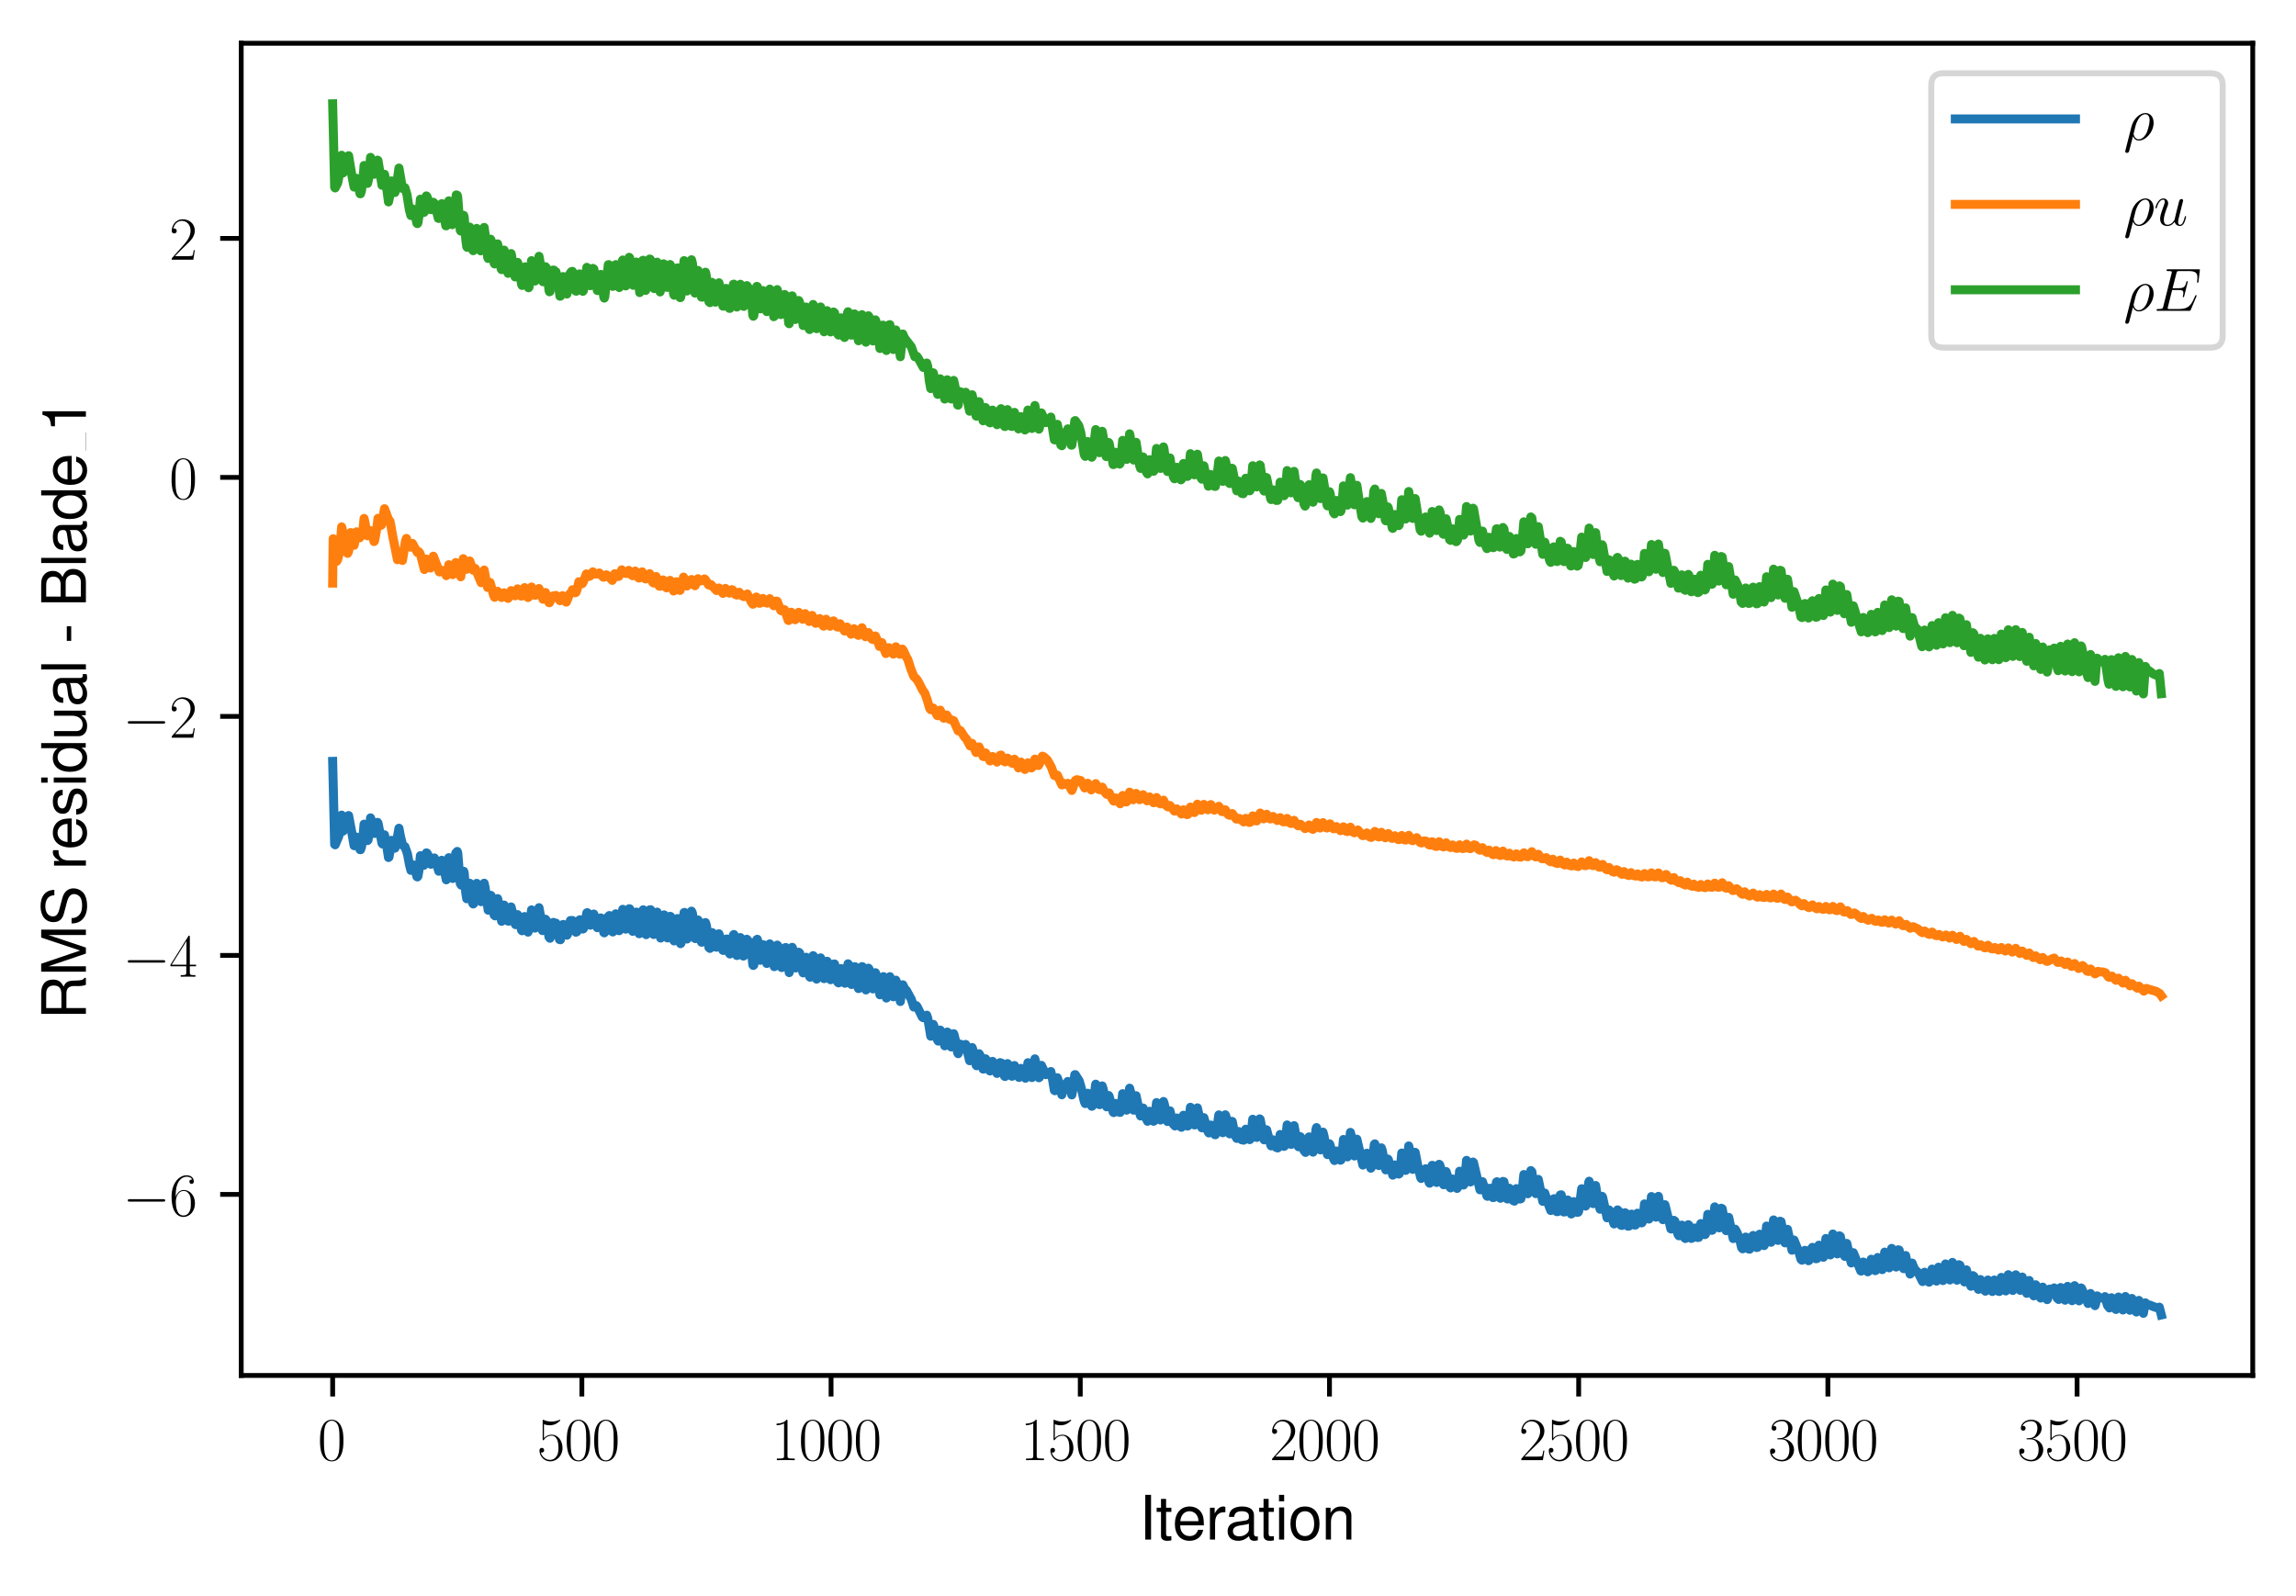 <?xml version="1.0" encoding="utf-8" standalone="no"?>
<!DOCTYPE svg PUBLIC "-//W3C//DTD SVG 1.1//EN"
  "http://www.w3.org/Graphics/SVG/1.1/DTD/svg11.dtd">
<svg xmlns:xlink="http://www.w3.org/1999/xlink" width="382.15pt" height="265.601pt" viewBox="0 0 382.15 265.601" xmlns="http://www.w3.org/2000/svg" version="1.1">
 <defs>
  <style type="text/css">*{stroke-linejoin: round; stroke-linecap: butt}</style>
 </defs>
 <g id="figure_1">
  <g id="patch_1">
   <path d="M 0 265.601 
L 382.15 265.601 
L 382.15 0 
L 0 0 
z
" style="fill: #ffffff"/>
  </g>
  <g id="axes_1">
   <g id="patch_2">
    <path d="M 40.15 228.96 
L 374.95 228.96 
L 374.95 7.2 
L 40.15 7.2 
z
" style="fill: #ffffff"/>
   </g>
   <g id="matplotlib.axis_1">
    <g id="xtick_1">
     <g id="line2d_1">
      <defs>
       <path id="mf0da91f862" d="M 0 0 
L 0 3.5 
" style="stroke: #000000; stroke-width: 0.8"/>
      </defs>
      <g>
       <use xlink:href="#mf0da91f862" x="55.369" y="228.96" style="stroke: #000000; stroke-width: 0.8"/>
      </g>
     </g>
     <g id="text_1">
      <!-- $\mathdefault{0}$ -->
      <g transform="translate(52.878 243.058) scale(0.1 -0.1)">
       <defs>
        <path id="CMR17-30" d="M 2688 2038 
C 2688 2430 2682 3099 2413 3613 
C 2176 4063 1798 4224 1466 4224 
C 1158 4224 768 4082 525 3620 
C 269 3137 243 2539 243 2038 
C 243 1671 250 1112 448 623 
C 723 -39 1216 -128 1466 -128 
C 1760 -128 2208 -7 2470 604 
C 2662 1048 2688 1568 2688 2038 
z
M 1466 -26 
C 1056 -26 813 328 723 816 
C 653 1196 653 1749 653 2109 
C 653 2604 653 3015 736 3407 
C 858 3954 1216 4121 1466 4121 
C 1728 4121 2067 3947 2189 3420 
C 2272 3054 2278 2623 2278 2109 
C 2278 1691 2278 1176 2202 797 
C 2067 96 1690 -26 1466 -26 
z
" transform="scale(0.016)"/>
       </defs>
       <use xlink:href="#CMR17-30" transform="scale(0.996)"/>
      </g>
     </g>
    </g>
    <g id="xtick_2">
     <g id="line2d_2">
      <g>
       <use xlink:href="#mf0da91f862" x="96.846" y="228.96" style="stroke: #000000; stroke-width: 0.8"/>
      </g>
     </g>
     <g id="text_2">
      <!-- $\mathdefault{500}$ -->
      <g transform="translate(89.374 243.058) scale(0.1 -0.1)">
       <defs>
        <path id="CMR17-35" d="M 730 3750 
C 794 3724 1056 3641 1325 3641 
C 1920 3641 2246 3961 2432 4140 
C 2432 4191 2432 4224 2394 4224 
C 2387 4224 2374 4224 2323 4198 
C 2099 4102 1837 4032 1517 4032 
C 1325 4032 1037 4055 723 4191 
C 653 4224 640 4224 634 4224 
C 602 4224 595 4217 595 4090 
L 595 2231 
C 595 2113 595 2080 659 2080 
C 691 2080 704 2093 736 2139 
C 941 2435 1222 2560 1542 2560 
C 1766 2560 2246 2415 2246 1293 
C 2246 1087 2246 716 2054 422 
C 1894 159 1645 25 1370 25 
C 947 25 518 319 403 812 
C 429 806 480 793 506 793 
C 589 793 749 838 749 1036 
C 749 1209 627 1280 506 1280 
C 358 1280 262 1190 262 1011 
C 262 454 704 -128 1382 -128 
C 2042 -128 2669 441 2669 1267 
C 2669 2054 2170 2662 1549 2662 
C 1222 2662 947 2540 730 2304 
L 730 3750 
z
" transform="scale(0.016)"/>
       </defs>
       <use xlink:href="#CMR17-35" transform="scale(0.996)"/>
       <use xlink:href="#CMR17-30" transform="translate(45.69 0) scale(0.996)"/>
       <use xlink:href="#CMR17-30" transform="translate(91.381 0) scale(0.996)"/>
      </g>
     </g>
    </g>
    <g id="xtick_3">
     <g id="line2d_3">
      <g>
       <use xlink:href="#mf0da91f862" x="138.324" y="228.96" style="stroke: #000000; stroke-width: 0.8"/>
      </g>
     </g>
     <g id="text_3">
      <!-- $\mathdefault{1000}$ -->
      <g transform="translate(128.361 243.058) scale(0.1 -0.1)">
       <defs>
        <path id="CMR17-31" d="M 1702 4083 
C 1702 4217 1696 4224 1606 4224 
C 1357 3927 979 3833 621 3820 
C 602 3820 570 3820 563 3808 
C 557 3795 557 3782 557 3648 
C 755 3648 1088 3686 1344 3839 
L 1344 467 
C 1344 243 1331 166 781 166 
L 589 166 
L 589 0 
C 896 6 1216 12 1523 12 
C 1830 12 2150 6 2458 0 
L 2458 166 
L 2266 166 
C 1715 166 1702 236 1702 467 
L 1702 4083 
z
" transform="scale(0.016)"/>
       </defs>
       <use xlink:href="#CMR17-31" transform="scale(0.996)"/>
       <use xlink:href="#CMR17-30" transform="translate(45.69 0) scale(0.996)"/>
       <use xlink:href="#CMR17-30" transform="translate(91.381 0) scale(0.996)"/>
       <use xlink:href="#CMR17-30" transform="translate(137.071 0) scale(0.996)"/>
      </g>
     </g>
    </g>
    <g id="xtick_4">
     <g id="line2d_4">
      <g>
       <use xlink:href="#mf0da91f862" x="179.802" y="228.96" style="stroke: #000000; stroke-width: 0.8"/>
      </g>
     </g>
     <g id="text_4">
      <!-- $\mathdefault{1500}$ -->
      <g transform="translate(169.839 243.058) scale(0.1 -0.1)">
       <use xlink:href="#CMR17-31" transform="scale(0.996)"/>
       <use xlink:href="#CMR17-35" transform="translate(45.69 0) scale(0.996)"/>
       <use xlink:href="#CMR17-30" transform="translate(91.381 0) scale(0.996)"/>
       <use xlink:href="#CMR17-30" transform="translate(137.071 0) scale(0.996)"/>
      </g>
     </g>
    </g>
    <g id="xtick_5">
     <g id="line2d_5">
      <g>
       <use xlink:href="#mf0da91f862" x="221.28" y="228.96" style="stroke: #000000; stroke-width: 0.8"/>
      </g>
     </g>
     <g id="text_5">
      <!-- $\mathdefault{2000}$ -->
      <g transform="translate(211.317 243.058) scale(0.1 -0.1)">
       <defs>
        <path id="CMR17-32" d="M 2669 990 
L 2554 990 
C 2490 537 2438 460 2413 422 
C 2381 371 1920 371 1830 371 
L 602 371 
C 832 620 1280 1073 1824 1596 
C 2214 1966 2669 2400 2669 3033 
C 2669 3788 2067 4224 1395 4224 
C 691 4224 262 3603 262 3027 
C 262 2777 448 2745 525 2745 
C 589 2745 781 2783 781 3007 
C 781 3206 614 3264 525 3264 
C 486 3264 448 3257 422 3244 
C 544 3788 915 4057 1306 4057 
C 1862 4057 2227 3616 2227 3033 
C 2227 2477 1901 1998 1536 1583 
L 262 147 
L 262 0 
L 2515 0 
L 2669 990 
z
" transform="scale(0.016)"/>
       </defs>
       <use xlink:href="#CMR17-32" transform="scale(0.996)"/>
       <use xlink:href="#CMR17-30" transform="translate(45.69 0) scale(0.996)"/>
       <use xlink:href="#CMR17-30" transform="translate(91.381 0) scale(0.996)"/>
       <use xlink:href="#CMR17-30" transform="translate(137.071 0) scale(0.996)"/>
      </g>
     </g>
    </g>
    <g id="xtick_6">
     <g id="line2d_6">
      <g>
       <use xlink:href="#mf0da91f862" x="262.757" y="228.96" style="stroke: #000000; stroke-width: 0.8"/>
      </g>
     </g>
     <g id="text_6">
      <!-- $\mathdefault{2500}$ -->
      <g transform="translate(252.795 243.058) scale(0.1 -0.1)">
       <use xlink:href="#CMR17-32" transform="scale(0.996)"/>
       <use xlink:href="#CMR17-35" transform="translate(45.69 0) scale(0.996)"/>
       <use xlink:href="#CMR17-30" transform="translate(91.381 0) scale(0.996)"/>
       <use xlink:href="#CMR17-30" transform="translate(137.071 0) scale(0.996)"/>
      </g>
     </g>
    </g>
    <g id="xtick_7">
     <g id="line2d_7">
      <g>
       <use xlink:href="#mf0da91f862" x="304.235" y="228.96" style="stroke: #000000; stroke-width: 0.8"/>
      </g>
     </g>
     <g id="text_7">
      <!-- $\mathdefault{3000}$ -->
      <g transform="translate(294.272 243.058) scale(0.1 -0.1)">
       <defs>
        <path id="CMR17-33" d="M 1414 2176 
C 1984 2176 2234 1673 2234 1094 
C 2234 322 1824 25 1453 25 
C 1114 25 563 193 390 691 
C 422 678 454 678 486 678 
C 640 678 755 780 755 947 
C 755 1132 614 1216 486 1216 
C 378 1216 211 1164 211 927 
C 211 335 787 -128 1466 -128 
C 2176 -128 2720 432 2720 1087 
C 2720 1718 2208 2176 1600 2246 
C 2086 2347 2554 2776 2554 3353 
C 2554 3856 2048 4224 1472 4224 
C 890 4224 378 3862 378 3347 
C 378 3123 544 3084 627 3084 
C 762 3084 877 3167 877 3334 
C 877 3500 762 3584 627 3584 
C 602 3584 570 3584 544 3571 
C 730 3999 1235 4076 1459 4076 
C 1683 4076 2106 3966 2106 3347 
C 2106 3167 2080 2851 1862 2574 
C 1670 2329 1453 2316 1242 2297 
C 1210 2297 1062 2284 1037 2284 
C 992 2278 966 2272 966 2227 
C 966 2182 973 2176 1101 2176 
L 1414 2176 
z
" transform="scale(0.016)"/>
       </defs>
       <use xlink:href="#CMR17-33" transform="scale(0.996)"/>
       <use xlink:href="#CMR17-30" transform="translate(45.69 0) scale(0.996)"/>
       <use xlink:href="#CMR17-30" transform="translate(91.381 0) scale(0.996)"/>
       <use xlink:href="#CMR17-30" transform="translate(137.071 0) scale(0.996)"/>
      </g>
     </g>
    </g>
    <g id="xtick_8">
     <g id="line2d_8">
      <g>
       <use xlink:href="#mf0da91f862" x="345.713" y="228.96" style="stroke: #000000; stroke-width: 0.8"/>
      </g>
     </g>
     <g id="text_8">
      <!-- $\mathdefault{3500}$ -->
      <g transform="translate(335.75 243.058) scale(0.1 -0.1)">
       <use xlink:href="#CMR17-33" transform="scale(0.996)"/>
       <use xlink:href="#CMR17-35" transform="translate(45.69 0) scale(0.996)"/>
       <use xlink:href="#CMR17-30" transform="translate(91.381 0) scale(0.996)"/>
       <use xlink:href="#CMR17-30" transform="translate(137.071 0) scale(0.996)"/>
      </g>
     </g>
    </g>
    <g id="text_9">
     <!-- Iteration -->
     <g transform="translate(189.603 256.279) scale(0.1 -0.1)">
      <defs>
       <path id="NimbusSanL-Regu-49" d="M 1242 4672 
L 640 4672 
L 640 0 
L 1242 0 
L 1242 4672 
z
" transform="scale(0.016)"/>
       <path id="NimbusSanL-Regu-74" d="M 1626 3328 
L 1075 3328 
L 1075 4249 
L 544 4249 
L 544 3328 
L 90 3328 
L 90 2892 
L 544 2892 
L 544 402 
C 544 64 774 -128 1190 -128 
C 1318 -128 1446 -116 1626 -84 
L 1626 364 
C 1555 345 1472 339 1370 339 
C 1139 339 1075 402 1075 634 
L 1075 2892 
L 1626 2892 
L 1626 3328 
z
" transform="scale(0.016)"/>
       <path id="NimbusSanL-Regu-65" d="M 3283 1484 
C 3283 1998 3245 2311 3149 2565 
C 2931 3123 2419 3456 1792 3456 
C 858 3456 256 2734 256 1619 
C 256 545 838 -128 1779 -128 
C 2547 -128 3078 307 3213 1018 
L 2675 1018 
C 2528 588 2227 364 1798 364 
C 1459 364 1171 514 992 787 
C 864 974 819 1161 813 1484 
L 3283 1484 
z
M 826 1920 
C 870 2552 1248 2963 1786 2963 
C 2310 2963 2714 2519 2714 1959 
C 2714 1946 2714 1933 2707 1920 
L 826 1920 
z
" transform="scale(0.016)"/>
       <path id="NimbusSanL-Regu-72" d="M 442 3328 
L 442 0 
L 979 0 
L 979 1727 
C 979 2203 1101 2514 1357 2698 
C 1523 2819 1683 2857 2054 2863 
L 2054 3404 
C 1965 3449 1920 3456 1850 3456 
C 1504 3456 1242 3251 934 2750 
L 934 3328 
L 442 3328 
z
" transform="scale(0.016)"/>
       <path id="NimbusSanL-Regu-61" d="M 3424 332 
C 3366 320 3341 320 3309 320 
C 3123 320 3021 415 3021 581 
L 3021 2542 
C 3021 3135 2586 3456 1760 3456 
C 1274 3456 870 3315 646 3065 
C 493 2893 429 2702 416 2370 
L 954 2370 
C 998 2778 1242 2963 1741 2963 
C 2221 2963 2490 2784 2490 2466 
L 2490 2326 
C 2490 2103 2355 2007 1933 1956 
C 1178 1861 1062 1835 858 1753 
C 467 1593 269 1294 269 861 
C 269 256 691 -128 1370 -128 
C 1792 -128 2131 19 2509 364 
C 2547 25 2714 -128 3059 -128 
C 3168 -128 3251 -116 3424 -71 
L 3424 332 
z
M 2490 1071 
C 2490 893 2438 785 2278 638 
C 2061 441 1798 339 1485 339 
C 1069 339 826 536 826 874 
C 826 1224 1062 1402 1632 1485 
C 2195 1562 2310 1587 2490 1670 
L 2490 1071 
z
" transform="scale(0.016)"/>
       <path id="NimbusSanL-Regu-69" d="M 960 3358 
L 429 3358 
L 429 0 
L 960 0 
L 960 3358 
z
M 960 4672 
L 422 4672 
L 422 3999 
L 960 3999 
L 960 4672 
z
" transform="scale(0.016)"/>
       <path id="NimbusSanL-Regu-6f" d="M 1741 3456 
C 800 3456 230 2784 230 1663 
C 230 543 794 -128 1747 -128 
C 2688 -128 3264 543 3264 1638 
C 3264 2791 2707 3456 1741 3456 
z
M 1747 2963 
C 2349 2963 2707 2472 2707 1644 
C 2707 861 2336 364 1747 364 
C 1152 364 787 855 787 1663 
C 787 2466 1152 2963 1747 2963 
z
" transform="scale(0.016)"/>
       <path id="NimbusSanL-Regu-6e" d="M 448 3328 
L 448 0 
L 986 0 
L 986 1835 
C 986 2539 1344 2988 1894 2988 
C 2317 2988 2586 2732 2586 2328 
L 2586 0 
L 3117 0 
L 3117 2539 
C 3117 3097 2701 3456 2054 3456 
C 1555 3456 1235 3263 941 2796 
L 941 3328 
L 448 3328 
z
" transform="scale(0.016)"/>
      </defs>
      <use xlink:href="#NimbusSanL-Regu-49" transform="scale(0.996)"/>
      <use xlink:href="#NimbusSanL-Regu-74" transform="translate(27.695 0) scale(0.996)"/>
      <use xlink:href="#NimbusSanL-Regu-65" transform="translate(55.39 0) scale(0.996)"/>
      <use xlink:href="#NimbusSanL-Regu-72" transform="translate(110.782 0) scale(0.996)"/>
      <use xlink:href="#NimbusSanL-Regu-61" transform="translate(142.961 0) scale(0.996)"/>
      <use xlink:href="#NimbusSanL-Regu-74" transform="translate(198.353 0) scale(0.996)"/>
      <use xlink:href="#NimbusSanL-Regu-69" transform="translate(226.048 0) scale(0.996)"/>
      <use xlink:href="#NimbusSanL-Regu-6f" transform="translate(248.165 0) scale(0.996)"/>
      <use xlink:href="#NimbusSanL-Regu-6e" transform="translate(303.556 0) scale(0.996)"/>
     </g>
    </g>
   </g>
   <g id="matplotlib.axis_2">
    <g id="ytick_1">
     <g id="line2d_9">
      <defs>
       <path id="mf09026e698" d="M 0 0 
L -3.5 0 
" style="stroke: #000000; stroke-width: 0.8"/>
      </defs>
      <g>
       <use xlink:href="#mf09026e698" x="40.15" y="198.822" style="stroke: #000000; stroke-width: 0.8"/>
      </g>
     </g>
     <g id="text_10">
      <!-- $\mathdefault{−6}$ -->
      <g transform="translate(20.42 202.371) scale(0.1 -0.1)">
       <defs>
        <path id="CMSY10-0" d="M 4218 1472 
C 4326 1472 4442 1472 4442 1600 
C 4442 1728 4326 1728 4218 1728 
L 755 1728 
C 646 1728 531 1728 531 1600 
C 531 1472 646 1472 755 1472 
L 4218 1472 
z
" transform="scale(0.016)"/>
        <path id="CMR17-36" d="M 678 2198 
C 678 3712 1395 4076 1811 4076 
C 1946 4076 2272 4049 2400 3782 
C 2298 3782 2106 3782 2106 3558 
C 2106 3385 2246 3328 2336 3328 
C 2394 3328 2566 3353 2566 3571 
C 2566 3987 2246 4224 1805 4224 
C 1043 4224 243 3411 243 2011 
C 243 257 966 -128 1478 -128 
C 2099 -128 2688 431 2688 1295 
C 2688 2101 2170 2688 1517 2688 
C 1126 2688 838 2430 678 1979 
L 678 2198 
z
M 1478 25 
C 691 25 691 1212 691 1450 
C 691 1914 909 2585 1504 2585 
C 1613 2585 1926 2585 2138 2140 
C 2253 1889 2253 1624 2253 1302 
C 2253 954 2253 696 2118 438 
C 1978 173 1773 25 1478 25 
z
" transform="scale(0.016)"/>
       </defs>
       <use xlink:href="#CMSY10-0" transform="scale(0.996)"/>
       <use xlink:href="#CMR17-36" transform="translate(77.487 0) scale(0.996)"/>
      </g>
     </g>
    </g>
    <g id="ytick_2">
     <g id="line2d_10">
      <g>
       <use xlink:href="#mf09026e698" x="40.15" y="159.037" style="stroke: #000000; stroke-width: 0.8"/>
      </g>
     </g>
     <g id="text_11">
      <!-- $\mathdefault{−4}$ -->
      <g transform="translate(20.42 162.586) scale(0.1 -0.1)">
       <defs>
        <path id="CMR17-34" d="M 2150 4147 
C 2150 4281 2144 4288 2029 4288 
L 128 1254 
L 128 1088 
L 1779 1088 
L 1779 460 
C 1779 230 1766 166 1318 166 
L 1197 166 
L 1197 0 
C 1402 12 1747 12 1965 12 
C 2182 12 2528 12 2733 0 
L 2733 166 
L 2611 166 
C 2163 166 2150 230 2150 460 
L 2150 1088 
L 2803 1088 
L 2803 1254 
L 2150 1254 
L 2150 4147 
z
M 1798 3723 
L 1798 1254 
L 256 1254 
L 1798 3723 
z
" transform="scale(0.016)"/>
       </defs>
       <use xlink:href="#CMSY10-0" transform="scale(0.996)"/>
       <use xlink:href="#CMR17-34" transform="translate(77.487 0) scale(0.996)"/>
      </g>
     </g>
    </g>
    <g id="ytick_3">
     <g id="line2d_11">
      <g>
       <use xlink:href="#mf09026e698" x="40.15" y="119.252" style="stroke: #000000; stroke-width: 0.8"/>
      </g>
     </g>
     <g id="text_12">
      <!-- $\mathdefault{−2}$ -->
      <g transform="translate(20.42 122.801) scale(0.1 -0.1)">
       <use xlink:href="#CMSY10-0" transform="scale(0.996)"/>
       <use xlink:href="#CMR17-32" transform="translate(77.487 0) scale(0.996)"/>
      </g>
     </g>
    </g>
    <g id="ytick_4">
     <g id="line2d_12">
      <g>
       <use xlink:href="#mf09026e698" x="40.15" y="79.467" style="stroke: #000000; stroke-width: 0.8"/>
      </g>
     </g>
     <g id="text_13">
      <!-- $\mathdefault{0}$ -->
      <g transform="translate(28.169 83.016) scale(0.1 -0.1)">
       <use xlink:href="#CMR17-30" transform="scale(0.996)"/>
      </g>
     </g>
    </g>
    <g id="ytick_5">
     <g id="line2d_13">
      <g>
       <use xlink:href="#mf09026e698" x="40.15" y="39.682" style="stroke: #000000; stroke-width: 0.8"/>
      </g>
     </g>
     <g id="text_14">
      <!-- $\mathdefault{2}$ -->
      <g transform="translate(28.169 43.231) scale(0.1 -0.1)">
       <use xlink:href="#CMR17-32" transform="scale(0.996)"/>
      </g>
     </g>
    </g>
    <g id="text_15">
     <!-- RMS residual - Blade_1 -->
     <g transform="translate(14.298 169.701) rotate(-90) scale(0.1 -0.1)">
      <defs>
       <path id="NimbusSanL-Regu-52" d="M 1190 2035 
L 2726 2035 
C 3258 2035 3494 1775 3494 1191 
L 3488 770 
C 3488 478 3539 192 3622 0 
L 4346 0 
L 4346 147 
C 4122 303 4077 471 4064 1101 
C 4058 1879 3936 2111 3430 2329 
C 3955 2585 4166 2907 4166 3432 
C 4166 4230 3661 4672 2746 4672 
L 595 4672 
L 595 0 
L 1190 0 
L 1190 2035 
z
M 1190 2560 
L 1190 4147 
L 2630 4147 
C 2963 4147 3155 4096 3302 3970 
C 3462 3837 3546 3628 3546 3350 
C 3546 2806 3264 2560 2630 2560 
L 1190 2560 
z
" transform="scale(0.016)"/>
       <path id="NimbusSanL-Regu-4d" d="M 2995 0 
L 4307 3915 
L 4307 0 
L 4870 0 
L 4870 4672 
L 4045 4672 
L 2688 602 
L 1306 4672 
L 480 4672 
L 480 0 
L 1043 0 
L 1043 3915 
L 2368 0 
L 2995 0 
z
" transform="scale(0.016)"/>
       <path id="NimbusSanL-Regu-53" d="M 3814 3295 
C 3808 4204 3181 4736 2106 4736 
C 1082 4736 448 4211 448 3372 
C 448 2806 749 2450 1363 2291 
L 2522 1986 
C 3110 1833 3379 1598 3379 1236 
C 3379 988 3245 733 3046 593 
C 2861 466 2566 396 2189 396 
C 1683 396 1338 517 1114 784 
C 941 988 864 1210 870 1496 
L 307 1496 
C 314 1070 397 790 582 536 
C 902 102 1440 -128 2150 -128 
C 2707 -128 3162 0 3462 230 
C 3776 479 3974 892 3974 1293 
C 3974 1865 3616 2284 2982 2456 
L 1811 2768 
C 1248 2920 1043 3098 1043 3454 
C 1043 3925 1459 4236 2086 4236 
C 2829 4236 3245 3899 3251 3295 
L 3814 3295 
z
" transform="scale(0.016)"/>
       <path id="NimbusSanL-Regu-73" d="M 2803 2428 
C 2797 3084 2362 3456 1587 3456 
C 806 3456 301 3052 301 2434 
C 301 1912 570 1663 1363 1472 
L 1862 1351 
C 2234 1262 2381 1129 2381 887 
C 2381 574 2067 364 1600 364 
C 1312 364 1069 447 934 587 
C 851 683 813 778 781 1014 
L 218 1014 
C 243 243 678 -128 1555 -128 
C 2400 -128 2938 288 2938 931 
C 2938 1428 2656 1702 1990 1861 
L 1478 1982 
C 1043 2084 858 2224 858 2459 
C 858 2765 1133 2963 1568 2963 
C 1997 2963 2227 2778 2240 2428 
L 2803 2428 
z
" transform="scale(0.016)"/>
       <path id="NimbusSanL-Regu-64" d="M 3168 4672 
L 2637 4672 
L 2637 2937 
C 2413 3276 2054 3456 1606 3456 
C 736 3456 166 2759 166 1695 
C 166 568 723 -128 1626 -128 
C 2086 -128 2406 44 2694 460 
L 2694 19 
L 3168 19 
L 3168 4672 
z
M 1696 2956 
C 2272 2956 2637 2447 2637 1651 
C 2637 880 2266 371 1702 371 
C 1114 371 723 887 723 1663 
C 723 2440 1114 2956 1696 2956 
z
" transform="scale(0.016)"/>
       <path id="NimbusSanL-Regu-75" d="M 3085 19 
L 3085 3328 
L 2554 3328 
L 2554 1454 
C 2554 780 2195 339 1638 339 
C 1216 339 947 591 947 988 
L 947 3328 
L 416 3328 
L 416 780 
C 416 230 832 -128 1485 -128 
C 1978 -128 2291 44 2605 484 
L 2605 19 
L 3085 19 
z
" transform="scale(0.016)"/>
       <path id="NimbusSanL-Regu-6c" d="M 973 4672 
L 435 4672 
L 435 0 
L 973 0 
L 973 4672 
z
" transform="scale(0.016)"/>
       <path id="NimbusSanL-Regu-2d" d="M 1818 1996 
L 294 1996 
L 294 1536 
L 1818 1536 
L 1818 1996 
z
" transform="scale(0.016)"/>
       <path id="NimbusSanL-Regu-42" d="M 506 0 
L 2611 0 
C 3053 0 3379 121 3629 390 
C 3859 632 3987 961 3987 1321 
C 3987 1878 3731 2214 3136 2444 
C 3558 2643 3782 2994 3782 3476 
C 3782 3821 3654 4127 3411 4345 
C 3168 4569 2848 4672 2400 4672 
L 506 4672 
L 506 0 
z
M 1101 2636 
L 1101 4147 
L 2253 4147 
C 2586 4147 2771 4101 2931 3977 
C 3098 3847 3187 3652 3187 3391 
C 3187 3138 3098 2936 2931 2806 
C 2771 2682 2586 2636 2253 2636 
L 1101 2636 
z
M 1101 524 
L 1101 2112 
L 2554 2112 
C 2842 2112 3034 2042 3174 1890 
C 3315 1745 3392 1542 3392 1315 
C 3392 1093 3315 891 3174 746 
C 3034 594 2842 524 2554 524 
L 1101 524 
z
" transform="scale(0.016)"/>
       <path id="NimbusSanL-Regu-31" d="M 1658 3232 
L 1658 0 
L 2221 0 
L 2221 4537 
L 1850 4537 
C 1651 3840 1523 3744 653 3635 
L 653 3232 
L 1658 3232 
z
" transform="scale(0.016)"/>
      </defs>
      <use xlink:href="#NimbusSanL-Regu-52" transform="scale(0.996)"/>
      <use xlink:href="#NimbusSanL-Regu-4d" transform="translate(71.93 0) scale(0.996)"/>
      <use xlink:href="#NimbusSanL-Regu-53" transform="translate(154.918 0) scale(0.996)"/>
      <use xlink:href="#NimbusSanL-Regu-72" transform="translate(249.064 0) scale(0.996)"/>
      <use xlink:href="#NimbusSanL-Regu-65" transform="translate(282.239 0) scale(0.996)"/>
      <use xlink:href="#NimbusSanL-Regu-73" transform="translate(337.631 0) scale(0.996)"/>
      <use xlink:href="#NimbusSanL-Regu-69" transform="translate(387.444 0) scale(0.996)"/>
      <use xlink:href="#NimbusSanL-Regu-64" transform="translate(409.561 0) scale(0.996)"/>
      <use xlink:href="#NimbusSanL-Regu-75" transform="translate(464.952 0) scale(0.996)"/>
      <use xlink:href="#NimbusSanL-Regu-61" transform="translate(520.344 0) scale(0.996)"/>
      <use xlink:href="#NimbusSanL-Regu-6c" transform="translate(575.736 0) scale(0.996)"/>
      <use xlink:href="#NimbusSanL-Regu-2d" transform="translate(625.547 0) scale(0.996)"/>
      <use xlink:href="#NimbusSanL-Regu-42" transform="translate(686.418 0) scale(0.996)"/>
      <use xlink:href="#NimbusSanL-Regu-6c" transform="translate(752.868 0) scale(0.996)"/>
      <use xlink:href="#NimbusSanL-Regu-61" transform="translate(774.985 0) scale(0.996)"/>
      <use xlink:href="#NimbusSanL-Regu-64" transform="translate(830.376 0) scale(0.996)"/>
      <use xlink:href="#NimbusSanL-Regu-65" transform="translate(885.768 0) scale(0.996)"/>
      <use xlink:href="#NimbusSanL-Regu-31" transform="translate(977.025 0) scale(0.996)"/>
      <path d="M 947.137 0 
L 977.025 0 
L 977.025 0.399 
L 947.137 0.399 
L 947.137 0 
z
"/>
     </g>
    </g>
   </g>
   <g id="line2d_14">
    <path d="M 55.369 126.741 
L 55.7 140.558 
L 55.783 140.627 
L 56.364 139.26 
L 56.613 138.247 
L 56.862 135.683 
L 56.945 135.839 
L 57.111 138.342 
L 57.277 136.624 
L 57.359 136.522 
L 57.608 137.154 
L 57.691 137.089 
L 58.023 135.757 
L 58.521 138.402 
L 58.936 140.77 
L 59.019 140.785 
L 59.267 139.791 
L 59.35 139.341 
L 59.931 141.432 
L 60.014 141.442 
L 60.18 140.938 
L 60.429 139.163 
L 60.595 137.19 
L 60.678 137.457 
L 61.175 139.922 
L 61.258 139.843 
L 61.424 138.77 
L 61.673 136.142 
L 61.756 136.36 
L 62.337 138.741 
L 62.42 138.686 
L 62.669 137.565 
L 62.835 136.893 
L 62.918 136.997 
L 63.581 140.385 
L 63.664 140.489 
L 63.83 139.829 
L 63.996 138.966 
L 64.328 140.552 
L 64.66 142.741 
L 64.743 142.668 
L 64.991 141.337 
L 65.157 139.885 
L 65.24 140.022 
L 65.738 141.183 
L 65.904 140.78 
L 66.153 139.296 
L 66.402 137.868 
L 66.651 139.219 
L 66.982 140.553 
L 67.231 140.881 
L 67.397 140.933 
L 67.812 142.112 
L 68.144 143.898 
L 68.393 144.881 
L 68.476 144.773 
L 68.724 143.959 
L 68.89 144.074 
L 69.056 144.64 
L 69.388 145.927 
L 69.471 145.973 
L 69.554 145.872 
L 69.72 144.974 
L 69.969 142.436 
L 70.052 142.459 
L 70.218 142.867 
L 70.549 144.035 
L 70.715 143.855 
L 70.881 142.778 
L 70.964 141.972 
L 71.047 141.993 
L 71.213 142.257 
L 71.711 143.864 
L 71.877 143.714 
L 72.209 142.861 
L 72.291 142.814 
L 72.457 143.131 
L 73.038 145.026 
L 73.121 144.944 
L 73.453 143.583 
L 73.536 143.2 
L 73.702 143.746 
L 74.282 146.455 
L 74.365 146.251 
L 74.614 143.802 
L 74.697 142.77 
L 74.78 142.869 
L 74.946 143.429 
L 75.361 146.236 
L 75.527 144.884 
L 75.859 142.004 
L 76.107 141.732 
L 76.19 141.99 
L 76.356 144.027 
L 76.605 147.073 
L 76.771 147.343 
L 76.937 146.381 
L 77.186 145.042 
L 77.269 145.327 
L 77.518 148.586 
L 77.684 149.604 
L 77.85 149.592 
L 78.015 148.557 
L 78.181 147.023 
L 78.264 147.184 
L 78.43 148.19 
L 78.679 150.365 
L 78.762 150.474 
L 78.845 150.411 
L 79.011 149.613 
L 79.343 147.045 
L 79.84 149.881 
L 80.089 150.096 
L 80.255 149.281 
L 80.587 147.02 
L 80.753 147.794 
L 81.251 151.508 
L 81.334 151.52 
L 81.5 150.572 
L 81.665 149.03 
L 81.748 149.097 
L 81.914 149.831 
L 82.246 152.326 
L 82.412 152.46 
L 82.578 151.443 
L 82.827 149.583 
L 82.993 150.293 
L 83.49 153.361 
L 83.573 153.187 
L 83.905 150.658 
L 83.988 150.865 
L 84.237 152.216 
L 84.486 153.286 
L 84.652 153.346 
L 84.901 151.79 
L 85.067 150.968 
L 85.315 151.929 
L 85.73 153.799 
L 85.813 153.916 
L 85.979 153.092 
L 86.145 152.251 
L 86.394 152.97 
L 86.809 154.844 
L 86.892 154.935 
L 86.975 154.789 
L 87.306 152.569 
L 87.389 152.585 
L 87.472 152.669 
L 87.638 153.611 
L 87.887 155.163 
L 88.053 154.777 
L 88.302 153.065 
L 88.468 151.458 
L 88.551 151.566 
L 88.717 152.271 
L 89.048 154.494 
L 89.214 153.982 
L 89.712 151.092 
L 89.961 152.469 
L 90.293 154.907 
L 90.376 154.852 
L 90.542 154.256 
L 90.791 153.014 
L 90.956 153.242 
L 91.122 154.295 
L 91.371 155.975 
L 91.537 156.185 
L 91.62 156.006 
L 92.118 153.538 
L 92.45 153.873 
L 92.533 153.664 
L 92.699 153.962 
L 92.864 154.931 
L 93.113 156.391 
L 93.279 156.432 
L 93.445 155.282 
L 93.694 153.899 
L 93.777 153.883 
L 93.943 154.402 
L 94.192 155.469 
L 94.358 155.677 
L 94.441 155.565 
L 94.938 153.232 
L 95.104 153.24 
L 95.187 153.312 
L 95.27 153.225 
L 95.602 154.383 
L 95.851 155.177 
L 96.017 155.097 
L 96.183 154.449 
L 96.432 153.161 
L 96.514 153.101 
L 96.597 153.179 
L 97.012 154.649 
L 97.095 154.602 
L 97.261 154.072 
L 97.676 151.943 
L 97.759 151.927 
L 97.925 152.507 
L 98.257 154.012 
L 98.34 153.978 
L 98.505 153.282 
L 98.754 152.173 
L 98.837 152.156 
L 99.003 152.608 
L 99.418 154.422 
L 99.501 154.389 
L 99.999 152.798 
L 100.082 152.854 
L 100.247 153.849 
L 100.496 155.222 
L 100.579 155.282 
L 100.662 155.196 
L 100.828 154.289 
L 101.077 152.756 
L 101.409 152.401 
L 101.575 153.256 
L 101.824 155.012 
L 101.99 155.132 
L 102.155 154.155 
L 102.404 152.324 
L 102.487 152.111 
L 102.57 152.166 
L 102.736 153.326 
L 102.985 154.908 
L 103.068 154.92 
L 103.151 154.715 
L 103.649 151.368 
L 103.732 151.53 
L 104.146 154.667 
L 104.229 154.591 
L 104.395 153.701 
L 104.727 151.266 
L 104.81 151.283 
L 104.976 152.499 
L 105.225 154.899 
L 105.308 155.031 
L 105.391 154.976 
L 105.557 153.66 
L 105.805 151.926 
L 105.888 151.827 
L 105.971 152.062 
L 106.386 155.429 
L 106.469 155.4 
L 106.635 154.385 
L 106.967 151.546 
L 107.05 151.446 
L 107.133 151.796 
L 107.548 155.585 
L 107.631 155.449 
L 107.796 154.014 
L 108.128 151.455 
L 108.294 151.437 
L 108.46 152.776 
L 108.709 155.414 
L 108.792 155.558 
L 108.875 155.489 
L 109.124 153.047 
L 109.29 151.962 
L 109.373 151.829 
L 109.456 152.089 
L 109.953 156.153 
L 110.119 154.877 
L 110.451 152.346 
L 110.534 152.286 
L 110.7 153.476 
L 110.949 156.027 
L 111.115 156.132 
L 111.281 154.943 
L 111.529 152.532 
L 111.612 152.557 
L 111.695 152.673 
L 111.861 154.032 
L 112.11 156.481 
L 112.193 156.627 
L 112.276 156.579 
L 112.442 155.143 
L 112.691 153.037 
L 112.774 152.9 
L 112.857 153.168 
L 113.271 157.08 
L 113.354 156.997 
L 113.52 155.352 
L 113.852 151.915 
L 113.935 151.879 
L 114.018 152.308 
L 114.35 156.311 
L 114.433 156.171 
L 114.516 155.889 
L 115.097 151.672 
L 115.262 152.051 
L 115.428 153.724 
L 115.677 156.203 
L 115.76 156.242 
L 115.843 155.986 
L 116.175 153.139 
L 116.258 153.243 
L 116.424 153.934 
L 116.756 156.831 
L 116.839 156.842 
L 117.004 156.309 
L 117.419 153.569 
L 117.585 154.072 
L 117.751 155.547 
L 118 157.734 
L 118.166 157.871 
L 118.332 156.674 
L 118.498 155.236 
L 118.581 155.267 
L 118.664 155.36 
L 118.83 156.2 
L 119.078 157.621 
L 119.244 157.674 
L 119.327 157.534 
L 119.659 155.437 
L 119.742 155.708 
L 119.908 156.224 
L 120.323 158.189 
L 120.406 158.214 
L 120.572 157.511 
L 120.82 156.338 
L 120.986 156.306 
L 121.152 157.236 
L 121.401 158.684 
L 121.484 158.802 
L 121.567 158.721 
L 121.733 157.671 
L 122.065 155.642 
L 122.148 155.559 
L 122.231 155.782 
L 122.645 159.054 
L 122.728 159.033 
L 122.811 158.791 
L 123.226 156.064 
L 123.309 156.162 
L 123.475 157.397 
L 123.724 159.148 
L 123.807 159.117 
L 123.973 158.475 
L 124.305 156.351 
L 124.47 156.541 
L 124.719 156.949 
L 124.885 156.879 
L 125.051 158.002 
L 125.3 160.609 
L 125.383 160.711 
L 125.466 160.638 
L 125.632 159.577 
L 125.964 156.403 
L 126.047 156.352 
L 126.13 156.606 
L 126.544 159.852 
L 126.627 159.774 
L 126.793 158.798 
L 126.959 157.257 
L 127.042 157.27 
L 127.125 157.286 
L 127.208 157.49 
L 127.623 160.38 
L 127.706 160.33 
L 127.789 160.124 
L 128.038 157.829 
L 128.121 157.118 
L 128.203 157.32 
L 128.369 157.844 
L 128.867 160.906 
L 128.95 160.639 
L 129.365 157.318 
L 129.448 157.415 
L 129.531 157.53 
L 129.697 158.583 
L 129.946 160.921 
L 130.111 161.063 
L 130.194 160.86 
L 130.692 157.749 
L 130.775 157.722 
L 130.858 157.977 
L 131.356 161.899 
L 131.439 161.438 
L 131.771 157.821 
L 131.854 157.691 
L 131.936 157.875 
L 132.434 161.132 
L 132.517 160.997 
L 132.932 158.506 
L 133.015 158.554 
L 133.098 158.644 
L 133.264 159.517 
L 133.596 161.726 
L 133.679 161.95 
L 133.761 161.754 
L 134.093 159.468 
L 134.176 159.346 
L 134.259 159.404 
L 134.425 160.39 
L 134.757 162.589 
L 134.84 162.672 
L 135.006 161.375 
L 135.255 159.288 
L 135.338 159.077 
L 135.421 159.168 
L 135.587 160.612 
L 135.835 162.864 
L 135.918 162.985 
L 136.001 162.756 
L 136.416 159.668 
L 136.582 159.446 
L 136.665 159.669 
L 137.163 162.905 
L 137.329 161.81 
L 137.577 160.083 
L 137.66 160.009 
L 137.743 160.13 
L 137.909 161.293 
L 138.158 162.931 
L 138.241 163.085 
L 138.324 163.027 
L 138.49 161.775 
L 138.656 160.607 
L 138.822 160.461 
L 138.905 160.465 
L 139.071 161.213 
L 139.402 163.455 
L 139.568 163.612 
L 139.983 161.226 
L 140.066 161.265 
L 140.232 162.264 
L 140.481 163.557 
L 140.647 163.671 
L 140.73 163.387 
L 141.145 160.434 
L 141.227 160.51 
L 141.393 161.773 
L 141.642 163.708 
L 141.725 163.879 
L 141.808 163.703 
L 142.223 160.919 
L 142.306 160.918 
L 142.472 161.764 
L 142.804 164.337 
L 142.887 164.559 
L 142.97 164.521 
L 143.467 160.905 
L 143.55 160.924 
L 143.633 161.016 
L 143.799 162.165 
L 144.048 164.587 
L 144.131 164.788 
L 144.214 164.563 
L 144.546 161.162 
L 144.629 161.257 
L 144.795 161.674 
L 145.292 164.616 
L 145.375 164.517 
L 145.707 161.917 
L 145.79 162.103 
L 145.956 162.587 
L 146.454 165.592 
L 146.537 165.371 
L 146.868 162.742 
L 147.034 162.57 
L 147.2 163.708 
L 147.532 166.135 
L 147.615 165.939 
L 148.113 162.578 
L 148.279 163.406 
L 148.611 165.835 
L 148.693 165.926 
L 148.776 165.684 
L 149.108 163.16 
L 149.357 163.817 
L 149.855 166.714 
L 150.021 165.426 
L 150.187 163.95 
L 150.27 163.933 
L 150.601 164.631 
L 150.85 164.835 
L 151.68 166.352 
L 152.095 167.634 
L 152.261 167.575 
L 152.509 167.395 
L 152.675 167.605 
L 153.505 169.301 
L 153.671 169.415 
L 153.92 169.21 
L 154.251 168.988 
L 154.417 169.5 
L 154.915 172.486 
L 154.998 172.395 
L 155.33 170.523 
L 155.413 170.685 
L 155.579 171.258 
L 155.994 173.028 
L 156.159 173.302 
L 156.408 171.972 
L 156.491 171.467 
L 156.574 171.585 
L 156.74 171.939 
L 157.238 174.088 
L 157.321 173.927 
L 157.653 171.799 
L 157.736 171.838 
L 157.902 172.502 
L 158.233 174.175 
L 158.316 174.275 
L 158.399 174.16 
L 158.731 172.069 
L 158.814 172.302 
L 158.98 172.982 
L 159.395 175.259 
L 159.478 175.394 
L 159.561 175.145 
L 159.81 173.802 
L 160.141 173.936 
L 160.473 174.176 
L 160.639 174.097 
L 160.722 173.856 
L 161.386 176.568 
L 161.469 176.41 
L 161.8 174.369 
L 161.883 174.58 
L 162.132 175.647 
L 162.464 177.306 
L 162.547 177.406 
L 162.713 176.58 
L 162.962 175.401 
L 163.128 175.666 
L 163.294 176.433 
L 163.625 177.958 
L 163.708 177.955 
L 163.957 176.605 
L 164.04 176.245 
L 164.123 176.369 
L 164.289 176.822 
L 164.704 178.222 
L 164.787 178.277 
L 164.87 178.172 
L 165.202 176.675 
L 165.285 176.887 
L 165.948 178.683 
L 166.114 178.278 
L 166.446 176.885 
L 166.695 176.967 
L 166.861 177.528 
L 167.193 179.14 
L 167.276 179.197 
L 167.358 179.062 
L 167.69 177.047 
L 167.773 177.126 
L 167.939 177.582 
L 168.271 179.06 
L 168.437 179.156 
L 168.603 178.519 
L 168.852 177.368 
L 169.598 179.351 
L 169.764 178.821 
L 169.93 177.844 
L 170.013 178.024 
L 170.677 179.478 
L 170.843 178.897 
L 171.091 176.894 
L 171.174 177.083 
L 171.423 178.191 
L 171.672 179.263 
L 171.755 179.373 
L 171.838 179.271 
L 172.004 178.029 
L 172.253 176.258 
L 172.502 177.466 
L 172.834 179.218 
L 172.916 179.401 
L 172.999 179.347 
L 173.331 177.34 
L 174.078 178.888 
L 174.824 178.574 
L 174.907 178.369 
L 175.156 179.514 
L 175.488 181.496 
L 175.571 181.561 
L 175.654 181.321 
L 175.986 179.396 
L 176.152 179.874 
L 176.732 182.236 
L 176.898 181.465 
L 177.147 180.613 
L 177.396 180.397 
L 177.645 180.391 
L 177.728 180.02 
L 178.392 182.259 
L 178.557 181.465 
L 178.889 178.892 
L 178.972 178.886 
L 179.636 179.943 
L 179.968 181.115 
L 180.465 183.337 
L 180.631 183.706 
L 180.714 183.606 
L 181.046 181.984 
L 181.129 182.238 
L 181.71 184.148 
L 181.793 184.114 
L 181.959 183.358 
L 182.373 180.474 
L 182.622 181.766 
L 182.954 183.851 
L 183.037 183.881 
L 183.203 182.778 
L 183.452 180.762 
L 183.618 181.288 
L 184.198 184.247 
L 184.364 183.079 
L 184.53 182.359 
L 184.613 182.476 
L 185.277 185.122 
L 185.36 185.201 
L 185.526 184.626 
L 185.692 183.679 
L 185.775 183.891 
L 186.272 185.138 
L 186.438 185.171 
L 186.604 184.476 
L 186.853 182.054 
L 186.936 182.211 
L 187.102 182.829 
L 187.517 184.799 
L 187.6 184.657 
L 187.848 182.233 
L 188.014 181.139 
L 188.18 181.768 
L 188.678 184.799 
L 188.761 184.706 
L 189.093 182.394 
L 189.342 183.582 
L 189.673 185.263 
L 189.839 185.765 
L 189.922 185.671 
L 190.171 184.467 
L 190.254 184.438 
L 190.752 186.167 
L 191.001 186.65 
L 191.084 186.543 
L 191.25 185.744 
L 191.333 184.981 
L 191.416 185.083 
L 191.581 185.368 
L 191.996 186.642 
L 192.079 186.609 
L 192.245 185.838 
L 192.494 183.539 
L 192.577 183.627 
L 192.743 184.136 
L 193.158 186.439 
L 193.241 186.356 
L 193.406 185.023 
L 193.655 183.356 
L 193.821 183.904 
L 194.319 186.688 
L 194.402 186.674 
L 194.734 184.911 
L 194.983 185.958 
L 195.314 187.17 
L 195.563 187.425 
L 195.895 186.101 
L 196.393 187.463 
L 196.642 187.65 
L 196.808 187.066 
L 196.974 185.643 
L 197.057 185.737 
L 197.222 186.068 
L 197.637 187.444 
L 197.72 187.416 
L 197.886 186.536 
L 198.135 184.318 
L 198.218 184.452 
L 198.384 185.042 
L 198.799 187.255 
L 198.882 187.255 
L 199.047 185.995 
L 199.296 184.413 
L 199.545 185.513 
L 199.877 187.419 
L 200.043 187.739 
L 200.375 186.045 
L 200.458 186.325 
L 201.038 188.337 
L 201.204 188.591 
L 201.536 187.273 
L 201.619 187.503 
L 202.2 188.869 
L 202.283 188.893 
L 202.449 188.413 
L 202.863 185.587 
L 203.112 186.707 
L 203.444 188.482 
L 203.527 188.55 
L 203.61 188.364 
L 203.942 185.57 
L 204.025 185.744 
L 204.191 186.427 
L 204.605 188.666 
L 204.688 188.75 
L 204.771 188.488 
L 205.02 186.655 
L 205.103 186.684 
L 205.435 188.357 
L 205.684 189.208 
L 205.85 189.501 
L 205.933 189.334 
L 206.182 188.356 
L 206.679 189.734 
L 207.011 189.793 
L 207.177 189.212 
L 207.343 187.966 
L 207.426 188.127 
L 207.758 189.139 
L 208.007 189.703 
L 208.09 189.633 
L 208.256 188.755 
L 208.504 186.311 
L 208.587 186.462 
L 208.753 187.115 
L 209.168 189.337 
L 209.251 189.229 
L 209.666 186.248 
L 209.749 186.326 
L 209.998 187.665 
L 210.329 189.585 
L 210.412 189.741 
L 210.495 189.627 
L 210.744 188.046 
L 210.827 188.079 
L 211.491 190.565 
L 211.574 190.743 
L 211.657 190.703 
L 211.906 189.737 
L 212.403 190.994 
L 212.652 191.086 
L 212.735 191.029 
L 212.901 190.382 
L 213.067 188.842 
L 213.15 188.964 
L 213.316 189.34 
L 213.731 190.826 
L 213.814 190.752 
L 213.979 189.758 
L 214.228 187.258 
L 214.311 187.421 
L 214.477 188.11 
L 214.892 190.499 
L 214.975 190.425 
L 215.141 188.929 
L 215.39 187.376 
L 215.639 188.722 
L 215.97 190.688 
L 216.136 190.895 
L 216.385 189.197 
L 216.468 189.243 
L 217.049 191.538 
L 217.298 191.833 
L 217.878 189.248 
L 217.961 189.531 
L 218.542 191.79 
L 218.625 191.645 
L 218.791 190.282 
L 219.04 187.957 
L 219.123 187.699 
L 219.289 188.403 
L 219.786 191.413 
L 219.869 191.17 
L 220.201 188.456 
L 220.367 189.083 
L 220.948 192.196 
L 221.031 191.951 
L 221.28 190.394 
L 221.362 190.53 
L 221.943 192.859 
L 222.109 193.18 
L 222.192 193.054 
L 222.441 191.599 
L 222.524 191.831 
L 223.105 193.135 
L 223.187 193.098 
L 223.353 192.41 
L 223.602 189.68 
L 223.685 189.827 
L 223.851 190.417 
L 224.266 192.581 
L 224.349 192.441 
L 224.515 190.874 
L 224.764 188.499 
L 224.93 189.159 
L 225.427 192.425 
L 225.51 192.328 
L 225.842 189.629 
L 226.838 193.939 
L 226.92 193.841 
L 227.501 191.961 
L 228.165 194.459 
L 228.248 194.355 
L 228.414 193.158 
L 228.746 190.498 
L 228.828 190.408 
L 228.994 191.05 
L 229.492 194.022 
L 229.575 193.764 
L 229.907 191.069 
L 230.073 191.549 
L 230.653 194.74 
L 230.736 194.507 
L 230.985 192.932 
L 231.068 193.001 
L 231.815 195.618 
L 231.898 195.496 
L 232.147 193.916 
L 232.23 194.115 
L 232.81 195.44 
L 232.893 195.393 
L 233.059 194.686 
L 233.308 191.935 
L 233.391 192.092 
L 233.557 192.695 
L 233.972 194.827 
L 234.055 194.709 
L 234.221 193.17 
L 234.469 190.756 
L 234.635 191.422 
L 235.133 194.657 
L 235.216 194.592 
L 235.548 191.817 
L 235.963 193.952 
L 236.46 196.045 
L 236.543 196.168 
L 236.626 196.076 
L 237.041 194.95 
L 237.29 194.549 
L 237.622 195.841 
L 237.871 196.868 
L 237.954 196.958 
L 238.037 196.867 
L 238.202 195.807 
L 238.368 193.982 
L 238.451 193.995 
L 238.534 194.061 
L 238.7 194.727 
L 239.032 196.772 
L 239.115 196.835 
L 239.198 196.574 
L 239.53 193.809 
L 239.613 193.866 
L 239.779 194.349 
L 240.276 197.213 
L 240.359 196.948 
L 240.691 195.017 
L 240.94 195.792 
L 241.272 197.543 
L 241.438 197.739 
L 241.521 197.565 
L 241.77 196.259 
L 242.516 197.825 
L 242.599 197.72 
L 242.765 196.815 
L 242.931 194.961 
L 243.014 195.129 
L 243.18 195.649 
L 243.595 197.258 
L 243.677 197.146 
L 243.843 195.887 
L 244.092 193.157 
L 244.258 193.766 
L 244.756 196.749 
L 244.839 196.643 
L 245.171 193.434 
L 245.254 193.522 
L 246.332 198.058 
L 246.415 197.979 
L 246.747 196.704 
L 247.493 199.092 
L 247.576 199.141 
L 247.742 198.484 
L 247.908 197.807 
L 248.074 197.796 
L 248.24 198.434 
L 248.489 199.35 
L 248.655 199.321 
L 248.821 198.467 
L 249.07 196.775 
L 249.153 196.712 
L 249.236 196.859 
L 249.733 199.464 
L 249.899 198.587 
L 250.148 196.658 
L 250.314 196.704 
L 250.48 197.602 
L 250.729 199.463 
L 250.895 199.587 
L 251.061 198.72 
L 251.226 197.8 
L 251.392 197.983 
L 251.558 198.628 
L 251.807 199.819 
L 252.056 199.944 
L 252.222 199.169 
L 252.388 197.858 
L 252.471 198.039 
L 252.72 198.841 
L 252.969 199.596 
L 253.134 199.553 
L 253.3 198.741 
L 253.632 195.51 
L 253.881 196.749 
L 254.213 198.609 
L 254.296 198.716 
L 254.379 198.552 
L 254.794 194.854 
L 254.876 195.006 
L 254.959 195.026 
L 255.291 197.246 
L 255.54 198.539 
L 255.623 198.693 
L 255.706 198.512 
L 256.038 196.32 
L 256.784 199.979 
L 256.867 199.902 
L 257.116 198.592 
L 257.78 200.633 
L 258.112 201.506 
L 258.195 201.412 
L 258.361 200.539 
L 258.527 199.605 
L 258.692 199.531 
L 258.858 200.448 
L 259.107 201.686 
L 259.273 201.683 
L 259.439 200.731 
L 259.688 198.918 
L 259.854 198.885 
L 260.02 199.834 
L 260.269 201.746 
L 260.435 201.735 
L 260.6 200.991 
L 260.849 199.801 
L 260.932 199.752 
L 261.015 199.888 
L 261.513 202.08 
L 261.596 202.036 
L 261.762 201.199 
L 261.928 200.025 
L 262.011 200.118 
L 262.177 200.462 
L 262.508 201.807 
L 262.674 201.786 
L 262.757 201.609 
L 262.923 200.455 
L 263.255 197.881 
L 263.587 199.715 
L 263.836 200.691 
L 263.919 200.763 
L 264.002 200.605 
L 264.167 198.992 
L 264.416 196.86 
L 264.499 196.627 
L 264.831 198.862 
L 265.08 200.169 
L 265.163 200.355 
L 265.246 200.179 
L 265.578 197.337 
L 265.91 199.454 
L 266.241 200.989 
L 266.324 201.289 
L 266.407 201.066 
L 266.656 199.141 
L 266.739 199.268 
L 267.486 202.716 
L 267.569 202.609 
L 267.818 201.404 
L 268.149 201.987 
L 268.564 203.554 
L 268.647 203.741 
L 268.73 203.617 
L 269.228 201.401 
L 269.394 201.547 
L 269.56 202.413 
L 269.808 203.955 
L 269.974 203.987 
L 270.057 203.85 
L 270.472 201.869 
L 270.555 201.915 
L 270.721 202.89 
L 270.97 204.114 
L 271.136 204.095 
L 271.302 203.317 
L 271.551 202.105 
L 271.633 202.123 
L 271.799 202.703 
L 272.048 203.919 
L 272.214 203.922 
L 272.297 203.789 
L 272.463 202.764 
L 272.546 201.95 
L 272.629 202.052 
L 272.795 202.347 
L 273.21 203.563 
L 273.293 203.539 
L 273.376 203.384 
L 273.541 202.202 
L 273.707 200.405 
L 273.79 200.624 
L 274.039 201.732 
L 274.288 202.801 
L 274.454 202.928 
L 274.537 202.609 
L 274.869 199.175 
L 274.952 199.493 
L 275.615 202.612 
L 275.781 201.095 
L 276.03 199.146 
L 276.362 201.335 
L 276.694 202.88 
L 276.777 203.028 
L 277.109 200.535 
L 277.192 200.816 
L 278.104 204.567 
L 278.187 204.588 
L 278.602 203.136 
L 278.685 203.206 
L 278.768 203.256 
L 278.934 203.853 
L 279.265 205.439 
L 279.431 205.705 
L 279.514 205.52 
L 279.846 203.969 
L 279.929 203.933 
L 280.095 204.75 
L 280.344 206.001 
L 280.51 206.162 
L 280.593 206.022 
L 281.007 203.863 
L 281.09 203.915 
L 281.256 204.966 
L 281.505 206.149 
L 281.671 206.075 
L 281.837 205.206 
L 282.003 204.454 
L 282.169 204.41 
L 282.335 205.122 
L 282.584 206 
L 282.75 205.972 
L 282.915 205.213 
L 283.081 203.676 
L 283.164 203.79 
L 283.33 204.163 
L 283.745 205.515 
L 283.828 205.49 
L 283.911 205.285 
L 284.16 203.025 
L 284.243 202.139 
L 284.326 202.411 
L 284.906 204.802 
L 284.989 204.782 
L 285.155 203.452 
L 285.404 200.897 
L 285.653 202.363 
L 285.985 204.164 
L 286.151 204.394 
L 286.483 201.122 
L 286.648 201.202 
L 287.312 204.858 
L 287.395 204.814 
L 287.727 202.642 
L 288.473 206.172 
L 288.556 206.148 
L 288.805 204.607 
L 289.137 205.212 
L 289.552 206.348 
L 289.884 207.697 
L 290.05 207.878 
L 290.133 207.757 
L 290.547 205.923 
L 290.63 205.967 
L 290.796 206.848 
L 291.045 207.91 
L 291.211 207.942 
L 291.377 207.177 
L 291.626 205.845 
L 291.792 205.652 
L 292.041 206.383 
L 292.372 207.661 
L 292.538 207.623 
L 292.704 206.919 
L 292.87 205.442 
L 292.953 205.615 
L 293.202 206.44 
L 293.451 207.265 
L 293.617 207.342 
L 293.7 207.158 
L 293.949 204.887 
L 294.031 204.09 
L 294.363 205.72 
L 294.612 206.632 
L 294.778 206.791 
L 294.944 205.521 
L 295.193 203.071 
L 295.939 206.482 
L 296.105 204.773 
L 296.271 203.285 
L 296.437 203.349 
L 297.101 206.888 
L 297.184 206.865 
L 297.516 204.633 
L 298.262 208.112 
L 298.345 208.069 
L 298.594 206.41 
L 298.926 207.219 
L 299.424 208.467 
L 299.755 209.621 
L 299.921 209.774 
L 300.004 209.628 
L 300.419 208.129 
L 300.502 208.207 
L 301 209.862 
L 301.083 209.828 
L 301.249 209.031 
L 301.497 207.847 
L 301.58 207.813 
L 301.663 207.632 
L 301.995 208.818 
L 302.244 209.531 
L 302.41 209.505 
L 302.576 208.701 
L 302.742 207.271 
L 302.825 207.497 
L 303.488 209.287 
L 303.571 209.122 
L 303.903 206.156 
L 303.986 206.494 
L 304.567 208.834 
L 304.65 208.898 
L 304.733 208.562 
L 305.065 205.409 
L 305.728 208.65 
L 305.811 208.723 
L 305.977 207.131 
L 306.143 205.708 
L 306.309 205.804 
L 306.89 208.843 
L 307.055 209.133 
L 307.387 206.982 
L 307.968 209.585 
L 308.134 210.232 
L 308.217 210.188 
L 308.466 208.521 
L 308.632 208.908 
L 309.71 211.562 
L 309.793 211.581 
L 309.959 211.019 
L 310.125 210.082 
L 310.208 210.166 
L 310.374 210.35 
L 310.871 211.708 
L 310.954 211.659 
L 311.12 210.805 
L 311.369 209.798 
L 311.452 209.611 
L 312.116 211.513 
L 312.199 211.474 
L 312.365 210.65 
L 312.531 209.323 
L 313.277 211.343 
L 313.36 211.207 
L 313.692 208.425 
L 313.775 208.78 
L 314.273 210.818 
L 314.439 211.046 
L 314.521 210.756 
L 314.853 207.807 
L 315.517 210.838 
L 315.6 210.914 
L 315.766 209.437 
L 315.932 208.037 
L 316.098 208.085 
L 316.595 210.682 
L 316.844 211.182 
L 317.176 208.99 
L 317.674 211.36 
L 317.84 211.787 
L 317.923 212.084 
L 318.006 211.996 
L 318.254 210.25 
L 318.42 210.686 
L 318.669 211.267 
L 319.25 211.835 
L 319.997 213.326 
L 320.162 212.647 
L 320.328 211.774 
L 321.075 213.436 
L 321.158 213.355 
L 321.573 211.253 
L 321.656 211.573 
L 322.153 213.149 
L 322.319 213.252 
L 322.485 212.288 
L 322.651 210.937 
L 323.315 213.054 
L 323.398 213.162 
L 323.481 213.06 
L 323.812 210.395 
L 323.895 210.784 
L 324.31 212.652 
L 324.559 213.061 
L 324.642 212.823 
L 324.974 210.143 
L 325.472 212.612 
L 325.72 213.102 
L 325.886 211.8 
L 326.052 210.523 
L 326.218 210.609 
L 326.633 212.743 
L 326.965 213.397 
L 327.297 211.38 
L 327.794 213.51 
L 327.96 213.868 
L 328.043 214.112 
L 328.126 214.022 
L 328.375 212.342 
L 328.458 212.412 
L 328.541 212.459 
L 328.956 214.007 
L 329.288 214.628 
L 329.453 213.813 
L 329.619 212.992 
L 330.2 214.674 
L 330.449 214.929 
L 330.864 213.07 
L 331.361 214.692 
L 331.61 214.983 
L 331.776 214.185 
L 331.942 213.072 
L 332.606 214.937 
L 332.772 214.982 
L 333.021 213.149 
L 333.103 212.634 
L 333.684 214.675 
L 333.85 214.891 
L 333.933 214.693 
L 334.265 212.187 
L 334.763 214.429 
L 335.011 214.812 
L 335.177 213.63 
L 335.426 212.28 
L 335.509 212.204 
L 335.924 214.283 
L 336.256 214.791 
L 336.588 212.576 
L 337.085 214.77 
L 337.334 215.29 
L 337.417 215.144 
L 337.749 213.145 
L 338.164 215.078 
L 338.496 215.709 
L 338.579 215.443 
L 338.827 213.862 
L 339.325 215.65 
L 339.657 216.076 
L 339.989 214.254 
L 340.487 215.936 
L 340.735 216.335 
L 340.818 216.193 
L 341.15 214.58 
L 341.482 214.867 
L 341.814 214.621 
L 341.897 214.387 
L 342.395 216.072 
L 342.643 216.308 
L 342.809 215.378 
L 342.975 214.326 
L 343.473 216.087 
L 343.722 216.433 
L 343.805 216.305 
L 344.137 214.13 
L 344.634 216.121 
L 344.883 216.513 
L 344.966 216.229 
L 345.298 214.013 
L 345.713 216.024 
L 346.045 216.544 
L 346.376 214.389 
L 346.459 214.456 
L 347.538 216.981 
L 347.621 216.811 
L 347.953 215.315 
L 348.367 216.837 
L 348.699 217.337 
L 348.782 217.118 
L 349.031 215.713 
L 349.114 215.734 
L 349.363 216.066 
L 350.275 216.069 
L 350.358 215.838 
L 350.773 217.307 
L 351.105 217.723 
L 351.354 216.373 
L 351.437 216.023 
L 351.934 217.602 
L 352.183 217.974 
L 352.266 217.834 
L 352.598 215.902 
L 353.013 217.6 
L 353.345 218.061 
L 353.511 217.088 
L 353.759 215.816 
L 354.174 217.648 
L 354.34 217.892 
L 354.506 218.109 
L 354.838 216.143 
L 355.253 217.899 
L 355.419 218.053 
L 355.584 218.397 
L 355.667 218.233 
L 355.999 216.465 
L 356.414 218.151 
L 356.58 218.344 
L 356.746 218.618 
L 356.912 217.691 
L 357.078 216.87 
L 357.244 217.086 
L 357.492 217.291 
L 357.741 217.22 
L 358.571 217.549 
L 359.317 217.788 
L 359.4 217.587 
L 359.732 218.88 
L 359.732 218.88 
" clip-path="url(#p4c2127d26c)" style="fill: none; stroke: #1f77b4; stroke-width: 1.5; stroke-linecap: square"/>
   </g>
   <g id="line2d_15">
    <path d="M 55.369 97.061 
L 55.452 89.676 
L 55.534 91.988 
L 55.617 93.033 
L 55.7 92.751 
L 55.866 93.092 
L 56.032 93.435 
L 56.198 93.175 
L 56.447 92.193 
L 56.613 90.857 
L 56.862 87.707 
L 56.945 87.981 
L 57.194 89.566 
L 57.857 92.111 
L 58.023 91.791 
L 58.272 89.461 
L 58.355 88.655 
L 58.936 90.77 
L 59.102 90.054 
L 59.35 88.529 
L 59.848 89.53 
L 60.014 89.339 
L 60.429 87.983 
L 60.595 86.299 
L 60.678 86.652 
L 61.175 89.191 
L 61.424 88.715 
L 61.507 88.79 
L 61.59 88.795 
L 61.673 88.349 
L 61.756 88.498 
L 62.005 89.19 
L 62.254 90.15 
L 62.337 90.052 
L 62.669 88.267 
L 62.918 86.278 
L 63.415 87.443 
L 63.498 87.382 
L 63.664 86.59 
L 63.996 84.678 
L 64.743 86.666 
L 64.825 86.648 
L 64.908 86.745 
L 65.074 87.583 
L 65.323 89.045 
L 66.153 93.173 
L 66.402 91.839 
L 66.485 92.023 
L 66.816 92.818 
L 66.982 93.294 
L 67.148 92.311 
L 67.48 90.082 
L 67.646 89.627 
L 67.729 89.875 
L 68.144 91.042 
L 68.31 91.071 
L 68.641 90.455 
L 69.471 91.963 
L 69.72 91.853 
L 69.886 92.07 
L 70.052 92.546 
L 70.632 94.802 
L 70.715 94.735 
L 70.964 93.06 
L 71.047 93.256 
L 71.628 94.56 
L 71.711 94.479 
L 72.126 92.585 
L 72.706 94.084 
L 73.121 95.206 
L 73.453 95.16 
L 73.536 94.934 
L 73.619 95.02 
L 73.785 95.029 
L 73.951 95.028 
L 74.282 95.827 
L 74.531 94.985 
L 74.697 94.002 
L 74.78 94.226 
L 74.946 94.376 
L 75.112 94.3 
L 75.361 95.649 
L 75.444 95.527 
L 75.859 93.637 
L 76.024 93.879 
L 76.19 94.397 
L 76.356 94.095 
L 76.439 94.382 
L 76.688 96.013 
L 77.103 92.998 
L 77.435 94.263 
L 77.684 94.768 
L 77.767 94.645 
L 78.098 93.414 
L 78.181 93.379 
L 78.762 94.928 
L 78.928 94.727 
L 79.094 94.62 
L 80.089 96.997 
L 80.255 96.417 
L 80.587 94.889 
L 80.919 96.728 
L 81.168 97.799 
L 81.251 97.726 
L 81.5 96.94 
L 81.582 96.969 
L 81.748 97.549 
L 82.163 99.126 
L 82.329 99.428 
L 82.495 99.152 
L 82.827 98.429 
L 83.242 99.26 
L 83.49 99.452 
L 83.739 99.01 
L 83.905 98.681 
L 84.403 99.51 
L 84.569 99.61 
L 84.735 99.339 
L 85.067 98.314 
L 85.15 98.473 
L 85.564 99.119 
L 85.73 99.18 
L 85.896 98.881 
L 86.145 98.017 
L 86.228 98.193 
L 86.726 99.221 
L 86.892 99.206 
L 87.223 98.116 
L 87.306 97.811 
L 87.887 99.465 
L 87.97 99.411 
L 88.468 97.71 
L 88.966 99.07 
L 89.131 99.082 
L 89.712 97.963 
L 90.376 99.754 
L 90.459 99.651 
L 90.791 98.623 
L 91.371 100.318 
L 91.454 100.33 
L 92.035 99.205 
L 92.533 99.116 
L 93.196 99.984 
L 93.279 99.966 
L 93.611 99.156 
L 93.694 99.327 
L 94.192 100.204 
L 94.275 100.219 
L 94.441 99.818 
L 94.772 98.911 
L 95.104 98.582 
L 95.27 98.176 
L 95.353 98.288 
L 95.685 98.673 
L 95.851 98.628 
L 96.017 98.252 
L 96.349 96.834 
L 96.432 96.917 
L 96.763 97.205 
L 96.929 97.14 
L 97.095 96.845 
L 97.593 95.535 
L 98.008 95.961 
L 98.257 95.859 
L 98.671 95.186 
L 98.754 95.267 
L 99.169 95.558 
L 99.418 95.545 
L 99.75 95.372 
L 99.999 95.652 
L 100.413 96.079 
L 100.579 96.048 
L 100.911 95.683 
L 101.077 95.761 
L 101.907 96.609 
L 102.073 96.287 
L 102.321 95.497 
L 102.404 95.616 
L 102.736 95.957 
L 102.985 95.946 
L 103.151 95.647 
L 103.483 94.847 
L 103.815 95.39 
L 104.229 95.461 
L 104.644 94.946 
L 105.059 95.677 
L 105.308 95.839 
L 105.474 95.604 
L 105.723 95.057 
L 106.303 96.205 
L 106.386 96.212 
L 106.635 95.623 
L 106.884 95.191 
L 107.299 96.29 
L 107.465 96.375 
L 107.631 96.088 
L 107.879 95.679 
L 108.128 95.491 
L 108.626 96.933 
L 108.792 97.05 
L 109.207 95.962 
L 109.704 97.559 
L 109.87 97.588 
L 110.285 96.624 
L 110.368 96.534 
L 110.783 97.717 
L 110.949 97.855 
L 111.115 97.65 
L 111.529 96.607 
L 112.11 98.381 
L 112.193 98.278 
L 112.608 96.836 
L 113.106 98.265 
L 113.189 98.274 
L 113.354 97.8 
L 113.769 96.063 
L 114.267 97.524 
L 114.35 97.546 
L 114.516 97.216 
L 114.848 96.599 
L 115.097 96.465 
L 115.511 97.396 
L 115.677 97.503 
L 115.843 97.184 
L 116.175 96.33 
L 116.59 96.703 
L 116.922 96.621 
L 117.253 96.367 
L 117.419 96.493 
L 117.917 97.34 
L 118.083 97.411 
L 118.332 97.304 
L 119.244 98.292 
L 119.493 98.135 
L 119.659 97.876 
L 119.742 97.971 
L 120.323 98.771 
L 120.489 98.541 
L 120.737 97.944 
L 121.401 98.736 
L 121.567 98.531 
L 121.816 98.153 
L 121.982 98.237 
L 122.397 98.957 
L 122.645 99.053 
L 123.06 98.59 
L 123.143 98.713 
L 123.558 99.208 
L 123.807 99.316 
L 124.388 98.874 
L 125.051 100.231 
L 125.3 100.577 
L 125.383 100.555 
L 125.632 99.886 
L 125.881 99.379 
L 126.378 100.42 
L 126.544 100.398 
L 126.959 99.615 
L 127.042 99.762 
L 127.457 100.344 
L 127.706 100.395 
L 127.955 99.976 
L 128.121 99.653 
L 128.784 100.832 
L 128.95 100.559 
L 129.199 100.054 
L 129.365 100.096 
L 129.946 101.621 
L 130.111 101.696 
L 130.443 101.448 
L 130.609 101.524 
L 131.19 103.261 
L 131.273 103.287 
L 131.439 102.74 
L 131.688 101.905 
L 132.185 103.081 
L 132.351 103.164 
L 132.517 102.83 
L 132.932 101.926 
L 133.596 103.084 
L 133.761 102.763 
L 134.01 102.146 
L 134.674 103.458 
L 134.84 103.103 
L 135.089 102.535 
L 135.172 102.441 
L 135.752 103.757 
L 135.918 103.696 
L 136.333 103.021 
L 136.416 102.967 
L 136.914 104.071 
L 137.08 104.229 
L 137.246 103.865 
L 137.494 103.076 
L 138.158 104.241 
L 138.324 103.952 
L 138.573 103.434 
L 138.739 103.352 
L 139.32 104.359 
L 139.485 104.383 
L 139.817 103.821 
L 139.9 103.952 
L 140.564 105.041 
L 140.979 104.379 
L 141.642 105.57 
L 141.808 105.332 
L 142.14 104.648 
L 142.721 105.686 
L 142.887 105.765 
L 143.135 105.079 
L 143.384 104.584 
L 143.467 104.493 
L 144.048 105.987 
L 144.131 105.958 
L 144.546 105.301 
L 145.126 106.397 
L 145.375 106.466 
L 145.624 106.048 
L 145.707 105.869 
L 146.039 106.607 
L 146.371 107.601 
L 146.454 107.562 
L 146.786 106.972 
L 147.117 107.982 
L 147.449 108.793 
L 147.615 108.475 
L 147.947 107.811 
L 148.362 108.584 
L 148.693 108.881 
L 148.859 108.558 
L 149.108 107.661 
L 149.191 107.803 
L 149.772 108.91 
L 149.938 108.527 
L 150.187 108.047 
L 150.353 108.28 
L 150.85 109.352 
L 151.099 109.777 
L 151.597 111.335 
L 152.095 112.588 
L 152.592 113.081 
L 152.924 113.615 
L 153.588 114.918 
L 153.92 115.366 
L 154.334 116.527 
L 154.749 117.952 
L 154.915 118.138 
L 155.33 117.861 
L 155.994 119.106 
L 156.077 119.14 
L 156.408 118.402 
L 156.491 118.21 
L 157.072 119.554 
L 157.155 119.541 
L 157.57 119.022 
L 157.984 119.709 
L 158.731 119.966 
L 159.146 120.913 
L 159.478 121.659 
L 159.727 121.541 
L 159.892 121.659 
L 160.556 122.699 
L 160.888 123.062 
L 161.469 124.169 
L 161.8 123.74 
L 162.464 125.263 
L 162.63 125.11 
L 162.879 124.603 
L 162.962 124.325 
L 163.625 125.923 
L 163.708 125.949 
L 163.957 125.509 
L 164.04 125.327 
L 164.787 126.674 
L 164.953 126.522 
L 165.202 125.928 
L 165.285 126.031 
L 165.948 126.854 
L 166.114 126.522 
L 166.446 125.731 
L 166.612 125.683 
L 167.11 126.717 
L 167.276 126.82 
L 167.441 126.639 
L 167.69 126.193 
L 168.105 126.794 
L 168.52 127.082 
L 168.769 126.63 
L 168.852 126.373 
L 169.183 127.031 
L 169.515 127.828 
L 169.598 127.783 
L 169.93 126.853 
L 170.013 126.983 
L 170.594 128.09 
L 170.76 127.838 
L 171.091 126.972 
L 171.672 127.834 
L 171.838 127.692 
L 172.17 126.735 
L 172.253 126.359 
L 172.834 127.434 
L 172.999 127.163 
L 173.497 125.872 
L 173.746 125.983 
L 174.327 126.51 
L 174.99 127.705 
L 175.488 129.087 
L 175.654 129.142 
L 175.986 129.033 
L 176.732 130.653 
L 176.981 130.596 
L 177.147 130.419 
L 177.645 130.607 
L 177.728 130.389 
L 178.392 131.578 
L 178.557 131.18 
L 178.972 129.915 
L 179.221 129.787 
L 179.885 129.93 
L 180.548 131.167 
L 180.797 130.935 
L 181.046 130.377 
L 181.129 130.534 
L 181.627 131.487 
L 181.793 131.339 
L 182.373 130.443 
L 182.871 131.411 
L 183.037 131.447 
L 183.452 131.025 
L 183.867 131.835 
L 184.198 132.222 
L 184.613 131.988 
L 185.111 132.985 
L 185.36 133.353 
L 185.526 133.234 
L 185.692 132.823 
L 185.775 132.922 
L 186.438 133.799 
L 186.604 133.391 
L 186.853 132.413 
L 187.351 133.49 
L 187.517 133.477 
L 187.683 133.008 
L 188.014 131.855 
L 188.429 132.965 
L 188.595 133.13 
L 188.761 132.878 
L 189.093 132.072 
L 189.673 133.118 
L 189.839 133.052 
L 190.254 132.288 
L 190.337 132.425 
L 190.918 133.306 
L 191.167 133.005 
L 191.333 132.65 
L 191.996 133.624 
L 192.162 133.464 
L 192.494 132.758 
L 192.909 133.683 
L 193.158 133.813 
L 193.324 133.632 
L 193.655 133.197 
L 194.07 134.052 
L 194.402 134.319 
L 194.734 134.087 
L 195.48 135.018 
L 195.729 134.944 
L 195.895 134.647 
L 195.978 134.74 
L 196.642 135.502 
L 196.808 135.256 
L 196.974 134.803 
L 197.554 135.596 
L 197.72 135.564 
L 197.886 135.188 
L 198.135 134.345 
L 198.55 135.154 
L 198.799 135.259 
L 198.964 134.917 
L 199.296 133.861 
L 199.794 134.836 
L 199.96 134.872 
L 200.375 133.898 
L 200.458 134.025 
L 201.038 134.796 
L 201.287 134.421 
L 201.536 133.933 
L 201.619 134.075 
L 202.117 134.857 
L 202.283 134.759 
L 202.78 134.281 
L 202.863 134.211 
L 203.361 135.089 
L 203.527 135.115 
L 203.942 134.799 
L 204.44 135.622 
L 204.688 135.715 
L 205.103 135.426 
L 205.767 136.343 
L 206.016 136.318 
L 206.265 136.226 
L 207.011 136.819 
L 207.177 136.624 
L 207.343 136.219 
L 207.426 136.335 
L 207.924 136.908 
L 208.09 136.868 
L 208.338 136.302 
L 208.504 135.811 
L 208.919 136.613 
L 209.168 136.653 
L 209.417 136.063 
L 209.749 135.338 
L 210.163 136.193 
L 210.329 136.304 
L 210.495 136.132 
L 210.827 135.542 
L 211.408 136.324 
L 211.574 136.285 
L 211.906 135.912 
L 211.989 136.005 
L 212.569 136.584 
L 212.818 136.459 
L 213.067 136.104 
L 213.15 136.245 
L 213.565 136.802 
L 213.814 136.799 
L 214.062 136.477 
L 214.228 136.237 
L 214.643 136.973 
L 214.892 137.081 
L 215.058 136.941 
L 215.39 136.553 
L 215.804 137.245 
L 216.053 137.463 
L 216.385 137.318 
L 216.468 137.21 
L 217.215 137.926 
L 217.464 137.82 
L 217.878 137.324 
L 218.376 138.001 
L 218.542 138.054 
L 218.708 137.864 
L 219.123 136.905 
L 219.537 137.749 
L 219.703 137.832 
L 219.869 137.628 
L 220.201 136.933 
L 220.699 137.765 
L 220.865 137.833 
L 221.28 137.313 
L 221.362 137.138 
L 221.943 137.95 
L 222.109 137.947 
L 222.358 137.739 
L 222.441 137.595 
L 223.105 138.276 
L 223.27 138.202 
L 223.602 137.637 
L 223.685 137.809 
L 224.017 138.358 
L 224.266 138.421 
L 224.432 138.241 
L 224.764 137.692 
L 225.178 138.501 
L 225.427 138.628 
L 226.008 138.156 
L 226.174 138.339 
L 226.755 139.081 
L 227.003 139.085 
L 227.501 138.651 
L 227.584 138.786 
L 227.999 139.333 
L 228.248 139.395 
L 228.497 138.97 
L 228.828 138.399 
L 229.243 139.23 
L 229.492 139.323 
L 229.824 138.719 
L 229.907 138.544 
L 230.405 139.365 
L 230.571 139.454 
L 230.819 139.156 
L 231.068 138.759 
L 231.151 138.897 
L 231.649 139.548 
L 231.815 139.543 
L 232.064 139.274 
L 232.147 139.118 
L 232.727 139.763 
L 232.893 139.75 
L 233.142 139.409 
L 233.308 139.076 
L 233.806 139.822 
L 233.972 139.826 
L 234.221 139.477 
L 234.469 139.054 
L 234.884 139.847 
L 235.133 139.943 
L 235.797 139.44 
L 236.377 140.253 
L 236.626 140.317 
L 236.792 140.216 
L 237.041 139.976 
L 237.373 140.021 
L 237.788 140.594 
L 238.037 140.683 
L 238.285 140.293 
L 238.368 140.114 
L 238.866 140.858 
L 239.115 140.899 
L 239.364 140.428 
L 239.53 140.112 
L 239.944 140.853 
L 240.276 140.976 
L 240.691 140.291 
L 240.774 140.452 
L 241.106 140.948 
L 241.438 141.08 
L 241.77 140.648 
L 241.852 140.752 
L 242.267 141.181 
L 242.516 141.223 
L 242.765 140.946 
L 242.931 140.628 
L 243.429 141.254 
L 243.677 141.211 
L 244.009 140.695 
L 244.092 140.51 
L 244.507 141.218 
L 244.756 141.265 
L 245.088 140.856 
L 245.337 140.631 
L 245.585 140.692 
L 246.083 141.392 
L 246.332 141.528 
L 246.581 141.396 
L 246.747 141.099 
L 246.83 141.224 
L 247.245 141.75 
L 247.493 141.891 
L 247.659 141.777 
L 247.825 141.506 
L 248.406 142.205 
L 248.572 142.272 
L 248.738 142.097 
L 248.987 141.588 
L 249.401 142.282 
L 249.733 142.412 
L 249.982 141.989 
L 250.148 141.673 
L 250.563 142.375 
L 250.895 142.498 
L 251.226 142.021 
L 251.309 142.146 
L 251.641 142.531 
L 251.973 142.66 
L 252.222 142.419 
L 252.388 142.131 
L 252.471 142.245 
L 252.886 142.663 
L 253.134 142.682 
L 253.383 142.387 
L 253.632 141.958 
L 254.047 142.56 
L 254.296 142.609 
L 254.545 142.347 
L 254.959 141.773 
L 255.374 142.525 
L 255.623 142.649 
L 255.872 142.486 
L 256.038 142.199 
L 256.121 142.328 
L 256.619 142.934 
L 256.867 142.953 
L 257.365 142.765 
L 257.78 143.264 
L 258.112 143.456 
L 258.361 143.177 
L 258.444 143.023 
L 258.858 143.629 
L 259.273 143.744 
L 259.688 143.167 
L 260.02 143.756 
L 260.435 143.981 
L 260.766 143.509 
L 260.849 143.647 
L 261.181 144.043 
L 261.596 144.145 
L 261.928 143.663 
L 262.011 143.784 
L 262.342 144.146 
L 262.674 144.25 
L 262.923 143.974 
L 263.255 143.473 
L 263.753 144.089 
L 264.002 144.082 
L 264.25 143.761 
L 264.499 143.261 
L 264.997 144.058 
L 265.163 144.094 
L 265.412 143.882 
L 265.578 143.593 
L 266.158 144.35 
L 266.324 144.363 
L 266.656 144.065 
L 266.739 143.893 
L 267.32 144.706 
L 267.486 144.781 
L 267.652 144.671 
L 267.818 144.399 
L 268.398 145.103 
L 268.647 145.18 
L 269.062 144.771 
L 269.311 144.889 
L 269.643 145.318 
L 269.974 145.538 
L 270.223 145.235 
L 270.306 145.088 
L 270.721 145.605 
L 271.136 145.739 
L 271.468 145.263 
L 271.551 145.39 
L 271.882 145.744 
L 272.297 145.83 
L 272.546 145.47 
L 272.629 145.565 
L 273.044 145.931 
L 273.293 145.985 
L 273.541 145.729 
L 273.707 145.413 
L 273.79 145.522 
L 274.205 145.956 
L 274.454 145.959 
L 274.703 145.644 
L 274.869 145.297 
L 275.366 145.956 
L 275.615 145.955 
L 275.947 145.514 
L 276.03 145.312 
L 276.611 146.106 
L 276.777 146.099 
L 277.109 145.704 
L 277.274 145.572 
L 277.357 145.594 
L 277.855 146.303 
L 278.187 146.526 
L 278.436 146.259 
L 278.602 146.081 
L 279.017 146.671 
L 279.431 146.933 
L 279.68 146.598 
L 279.763 146.729 
L 280.095 147.125 
L 280.51 147.321 
L 280.842 146.84 
L 280.925 146.985 
L 281.256 147.377 
L 281.671 147.534 
L 281.92 147.171 
L 282.003 147.277 
L 282.335 147.602 
L 282.75 147.709 
L 283.081 147.235 
L 283.164 147.338 
L 283.579 147.703 
L 283.828 147.761 
L 284.077 147.496 
L 284.243 147.147 
L 284.326 147.259 
L 284.74 147.69 
L 284.989 147.697 
L 285.238 147.386 
L 285.404 147.008 
L 285.487 147.142 
L 285.902 147.682 
L 286.151 147.681 
L 286.565 147.103 
L 286.648 146.944 
L 287.146 147.765 
L 287.395 147.862 
L 287.644 147.617 
L 287.727 147.439 
L 288.39 148.236 
L 288.556 148.232 
L 289.054 147.94 
L 289.303 148.154 
L 289.801 148.715 
L 290.05 148.865 
L 290.298 148.595 
L 290.381 148.448 
L 290.796 148.946 
L 291.211 149.152 
L 291.792 148.66 
L 292.289 149.218 
L 292.538 149.346 
L 292.787 149.091 
L 292.87 148.927 
L 293.368 149.361 
L 293.7 149.394 
L 293.949 149.072 
L 294.031 148.891 
L 294.612 149.463 
L 294.778 149.456 
L 295.027 149.181 
L 295.193 148.824 
L 295.276 148.947 
L 295.774 149.535 
L 295.939 149.512 
L 296.271 149.086 
L 296.437 148.821 
L 297.018 149.704 
L 297.184 149.729 
L 297.433 149.489 
L 297.516 149.321 
L 298.179 150.112 
L 298.345 150.108 
L 298.843 149.848 
L 299.175 150.099 
L 299.672 150.638 
L 299.921 150.779 
L 300.17 150.547 
L 300.253 150.414 
L 300.751 150.911 
L 301.083 151.083 
L 301.663 150.625 
L 302.161 151.156 
L 302.41 151.282 
L 302.576 151.17 
L 302.742 150.901 
L 302.825 150.984 
L 303.322 151.351 
L 303.571 151.353 
L 303.82 151.063 
L 303.903 150.893 
L 304.484 151.449 
L 304.733 151.398 
L 304.982 151.081 
L 305.065 150.889 
L 305.645 151.573 
L 305.811 151.568 
L 306.143 151.199 
L 306.309 150.958 
L 306.89 151.8 
L 307.138 151.802 
L 307.47 151.581 
L 308.051 152.221 
L 308.3 152.185 
L 308.632 151.967 
L 309.046 152.236 
L 309.544 152.748 
L 309.793 152.884 
L 310.042 152.682 
L 310.125 152.56 
L 310.623 153.015 
L 310.954 153.181 
L 311.535 152.865 
L 312.033 153.321 
L 312.282 153.368 
L 312.613 153.146 
L 313.111 153.497 
L 313.36 153.514 
L 313.609 153.262 
L 313.692 153.108 
L 314.356 153.659 
L 314.604 153.543 
L 314.853 153.158 
L 314.936 153.26 
L 315.517 153.827 
L 315.766 153.702 
L 316.098 153.263 
L 316.181 153.393 
L 316.678 154.071 
L 316.927 154.08 
L 317.259 153.874 
L 317.923 154.516 
L 318.172 154.402 
L 318.42 154.256 
L 319.25 154.641 
L 319.748 155.129 
L 319.997 155.259 
L 320.245 155.091 
L 320.328 154.974 
L 320.909 155.46 
L 321.158 155.547 
L 321.49 155.267 
L 321.573 155.152 
L 322.153 155.714 
L 322.402 155.752 
L 322.734 155.547 
L 323.315 155.966 
L 323.564 155.884 
L 323.895 155.642 
L 324.476 156.154 
L 324.725 156.047 
L 324.974 155.68 
L 325.057 155.779 
L 325.638 156.385 
L 325.886 156.276 
L 326.218 155.847 
L 326.301 155.975 
L 326.882 156.713 
L 327.131 156.622 
L 327.297 156.373 
L 327.38 156.464 
L 328.043 157.093 
L 328.292 156.967 
L 328.541 156.711 
L 329.205 157.472 
L 329.37 157.478 
L 329.702 157.275 
L 330.283 157.751 
L 330.449 157.773 
L 330.781 157.462 
L 330.864 157.344 
L 331.444 157.92 
L 331.693 157.958 
L 332.025 157.725 
L 332.606 158.145 
L 332.855 158.075 
L 333.103 157.723 
L 333.186 157.81 
L 333.767 158.309 
L 334.016 158.198 
L 334.265 157.79 
L 334.348 157.888 
L 334.929 158.478 
L 335.177 158.349 
L 335.509 157.859 
L 335.592 157.985 
L 336.173 158.715 
L 336.422 158.589 
L 336.588 158.316 
L 336.671 158.406 
L 337.334 159.037 
L 337.583 158.888 
L 337.749 158.635 
L 337.832 158.739 
L 338.413 159.395 
L 338.662 159.324 
L 338.827 159.105 
L 338.91 159.19 
L 339.574 159.758 
L 339.823 159.626 
L 339.989 159.378 
L 340.072 159.474 
L 340.652 160.022 
L 340.818 160.021 
L 341.565 159.59 
L 341.814 159.573 
L 341.897 159.479 
L 342.477 160.197 
L 342.726 160.199 
L 343.058 159.962 
L 343.722 160.547 
L 343.971 160.4 
L 344.137 160.132 
L 344.22 160.231 
L 344.8 160.872 
L 345.049 160.784 
L 345.298 160.386 
L 345.381 160.496 
L 345.962 161.22 
L 346.21 161.112 
L 346.625 160.726 
L 346.874 160.96 
L 347.372 161.654 
L 347.621 161.717 
L 347.87 161.46 
L 347.953 161.298 
L 348.699 162.113 
L 348.948 161.975 
L 349.197 161.691 
L 349.529 161.777 
L 350.026 161.798 
L 350.441 161.937 
L 350.939 162.641 
L 351.188 162.689 
L 351.52 162.483 
L 352.183 163.179 
L 352.432 163.088 
L 352.598 162.823 
L 352.681 162.925 
L 353.345 163.643 
L 353.593 163.503 
L 353.759 163.173 
L 353.842 163.282 
L 354.506 164.094 
L 354.672 164.016 
L 354.838 163.743 
L 354.921 163.826 
L 355.75 164.496 
L 355.916 164.323 
L 355.999 164.156 
L 356.829 164.988 
L 356.995 164.855 
L 357.244 164.532 
L 357.575 164.649 
L 358.903 165.035 
L 359.483 165.396 
L 359.732 165.757 
L 359.732 165.757 
" clip-path="url(#p4c2127d26c)" style="fill: none; stroke: #ff7f0e; stroke-width: 1.5; stroke-linecap: square"/>
   </g>
   <g id="line2d_16">
    <path d="M 55.369 17.28 
L 55.7 31.189 
L 55.783 31.282 
L 56.198 30.475 
L 56.613 28.502 
L 56.862 25.845 
L 56.945 26.134 
L 57.111 28.783 
L 57.277 27.419 
L 57.359 27.335 
L 57.608 27.801 
L 57.691 27.636 
L 58.023 25.916 
L 58.604 29.421 
L 58.936 31.137 
L 59.019 31.105 
L 59.267 30.095 
L 59.35 29.685 
L 59.931 32.258 
L 60.014 32.251 
L 60.18 31.66 
L 60.429 29.76 
L 60.595 27.547 
L 60.678 27.883 
L 61.175 30.528 
L 61.341 29.847 
L 61.673 26.196 
L 61.756 26.468 
L 62.254 29.011 
L 62.337 28.989 
L 62.503 28.424 
L 62.835 26.655 
L 62.918 26.718 
L 63.581 30.841 
L 63.664 30.803 
L 63.996 29.011 
L 64.079 29.401 
L 64.328 31.053 
L 64.66 33.611 
L 64.825 32.88 
L 65.157 30.115 
L 65.24 30.347 
L 65.738 32.04 
L 65.904 31.487 
L 66.402 27.976 
L 66.485 28.436 
L 66.982 31.358 
L 67.148 31.419 
L 67.397 31.251 
L 67.729 32.361 
L 68.144 34.983 
L 68.393 35.88 
L 68.558 35.246 
L 68.641 34.763 
L 68.724 34.818 
L 68.89 35.019 
L 69.056 35.674 
L 69.388 37.161 
L 69.471 37.227 
L 69.554 37.11 
L 69.72 36.08 
L 69.969 33.158 
L 70.052 33.248 
L 70.218 33.832 
L 70.549 35.363 
L 70.632 35.297 
L 70.798 34.478 
L 70.964 32.609 
L 71.047 32.688 
L 71.213 33.09 
L 71.711 34.899 
L 71.877 34.524 
L 72.126 33.672 
L 72.374 33.928 
L 72.623 35.054 
L 72.955 36.34 
L 73.038 36.361 
L 73.204 35.852 
L 73.536 33.899 
L 73.785 35.236 
L 74.199 37.582 
L 74.282 37.593 
L 74.448 36.577 
L 74.697 33.433 
L 74.78 33.646 
L 74.946 34.377 
L 75.278 37.4 
L 75.361 37.301 
L 75.942 32.444 
L 76.107 32.503 
L 76.19 32.863 
L 76.356 35.129 
L 76.605 38.324 
L 76.688 38.463 
L 76.771 38.409 
L 76.937 37.271 
L 77.103 35.827 
L 77.186 35.857 
L 77.269 36.197 
L 77.518 39.787 
L 77.684 41.064 
L 77.767 41.175 
L 77.85 41.107 
L 78.015 39.653 
L 78.181 37.8 
L 78.264 38.018 
L 78.43 39.17 
L 78.679 41.612 
L 78.762 41.73 
L 78.845 41.627 
L 79.011 40.661 
L 79.343 38.02 
L 79.923 41.641 
L 80.006 41.757 
L 80.089 41.691 
L 80.255 40.484 
L 80.587 37.856 
L 80.836 39.657 
L 81.168 42.832 
L 81.251 43.028 
L 81.334 42.83 
L 81.665 39.818 
L 81.748 39.973 
L 81.914 40.909 
L 82.246 43.816 
L 82.329 43.938 
L 82.412 43.825 
L 82.661 41.795 
L 82.827 40.596 
L 82.993 41.496 
L 83.408 44.756 
L 83.49 44.879 
L 83.573 44.632 
L 83.905 41.629 
L 83.988 41.926 
L 84.237 43.681 
L 84.486 45.307 
L 84.569 45.497 
L 84.652 45.388 
L 85.067 42.206 
L 85.15 42.542 
L 85.398 44.273 
L 85.73 46.098 
L 85.813 46.083 
L 86.145 43.677 
L 86.228 43.899 
L 86.394 44.633 
L 86.809 47.322 
L 86.892 47.516 
L 86.975 47.319 
L 87.389 44.416 
L 87.472 44.483 
L 87.638 45.557 
L 87.887 47.776 
L 87.97 47.903 
L 88.053 47.818 
L 88.219 46.393 
L 88.468 43.387 
L 88.551 43.431 
L 88.634 43.609 
L 88.8 44.928 
L 89.048 46.786 
L 89.131 46.705 
L 89.297 45.829 
L 89.712 42.664 
L 89.961 44.038 
L 90.293 46.723 
L 90.376 46.898 
L 90.459 46.848 
L 90.791 44.396 
L 90.874 44.472 
L 90.956 44.628 
L 91.122 45.868 
L 91.371 48.306 
L 91.454 48.569 
L 91.537 48.525 
L 91.786 46.359 
L 92.035 44.958 
L 92.201 44.97 
L 92.45 45.362 
L 92.533 45.231 
L 92.781 46.222 
L 93.196 49.308 
L 93.279 49.299 
L 93.445 47.778 
L 93.694 46.045 
L 93.777 46.043 
L 93.943 46.82 
L 94.275 48.843 
L 94.358 48.943 
L 94.441 48.67 
L 94.855 45.568 
L 95.104 45.217 
L 95.187 45.272 
L 95.27 45.169 
L 95.519 46.348 
L 95.851 48.461 
L 95.934 48.469 
L 96.1 47.844 
L 96.432 45.596 
L 96.514 45.604 
L 96.68 46.322 
L 97.012 48.494 
L 97.095 48.393 
L 97.261 47.518 
L 97.676 44.5 
L 97.759 44.576 
L 97.925 45.529 
L 98.174 47.475 
L 98.257 47.556 
L 98.34 47.45 
L 98.505 46.336 
L 98.671 44.678 
L 98.754 44.705 
L 98.837 44.775 
L 99.003 45.544 
L 99.418 48.352 
L 99.501 48.371 
L 99.75 46.692 
L 99.999 45.685 
L 100.082 45.781 
L 100.247 47.246 
L 100.496 49.474 
L 100.579 49.622 
L 100.662 49.401 
L 101.243 44.067 
L 101.326 44.05 
L 101.409 44.158 
L 101.575 45.278 
L 101.824 47.449 
L 101.99 47.67 
L 102.155 46.483 
L 102.404 44.233 
L 102.487 44.048 
L 102.57 44.168 
L 102.736 45.63 
L 102.985 47.7 
L 103.068 47.866 
L 103.151 47.725 
L 103.4 44.807 
L 103.566 43.455 
L 103.649 43.28 
L 103.732 43.517 
L 104.146 47.599 
L 104.229 47.532 
L 104.395 46.164 
L 104.727 42.832 
L 104.81 42.931 
L 104.976 44.408 
L 105.225 47.207 
L 105.391 47.49 
L 105.557 45.792 
L 105.805 43.677 
L 105.888 43.624 
L 105.971 43.945 
L 106.469 48.701 
L 106.635 47.022 
L 106.967 43.355 
L 107.05 43.324 
L 107.216 44.935 
L 107.465 48.345 
L 107.631 47.796 
L 108.128 43.119 
L 108.211 43.138 
L 108.294 43.268 
L 108.46 44.858 
L 108.709 47.771 
L 108.875 48.039 
L 109.124 44.845 
L 109.29 43.687 
L 109.373 43.642 
L 109.456 44.034 
L 109.87 48.596 
L 109.953 48.297 
L 110.451 43.913 
L 110.534 43.975 
L 110.7 45.448 
L 110.949 47.822 
L 111.115 47.828 
L 111.198 47.574 
L 111.529 44.034 
L 111.612 44.158 
L 111.695 44.371 
L 111.861 46.007 
L 112.11 48.923 
L 112.193 49.142 
L 112.276 49.056 
L 112.774 44.592 
L 112.857 44.981 
L 113.189 49.539 
L 113.271 49.532 
L 113.354 49.235 
L 113.603 45.803 
L 113.852 43.385 
L 113.935 43.429 
L 114.101 45.146 
L 114.35 48.438 
L 114.516 47.967 
L 114.765 44.83 
L 114.931 43.595 
L 115.097 43.241 
L 115.262 43.893 
L 115.428 45.959 
L 115.677 48.791 
L 115.76 48.674 
L 115.926 47.427 
L 116.175 45.016 
L 116.341 45.537 
L 116.507 47.13 
L 116.756 49.452 
L 116.922 49.465 
L 117.004 49.163 
L 117.419 45.31 
L 117.502 45.618 
L 117.668 46.69 
L 118 50.242 
L 118.166 50.377 
L 118.332 48.76 
L 118.498 46.997 
L 118.664 47.354 
L 118.83 48.552 
L 119.078 50.302 
L 119.244 50.211 
L 119.327 49.998 
L 119.659 47.071 
L 119.742 47.434 
L 119.991 48.756 
L 120.323 50.955 
L 120.406 50.969 
L 120.572 49.607 
L 120.737 48.017 
L 120.82 48.033 
L 120.903 48.025 
L 120.986 48.198 
L 121.152 49.512 
L 121.401 51.33 
L 121.484 51.336 
L 121.65 50.516 
L 122.065 47.317 
L 122.148 47.3 
L 122.231 47.606 
L 122.645 51.111 
L 122.728 51.01 
L 122.894 49.791 
L 123.143 47.411 
L 123.226 47.322 
L 123.309 47.484 
L 123.475 48.895 
L 123.724 50.975 
L 123.807 50.997 
L 123.89 50.754 
L 124.305 47.541 
L 124.388 47.621 
L 124.719 48.2 
L 124.802 48.172 
L 124.885 48.281 
L 125.051 49.549 
L 125.3 52.487 
L 125.383 52.644 
L 125.466 52.535 
L 125.632 51.08 
L 125.964 47.672 
L 126.047 47.711 
L 126.213 48.813 
L 126.461 51.371 
L 126.544 51.411 
L 126.71 50.8 
L 126.959 48.368 
L 127.042 48.483 
L 127.208 48.902 
L 127.623 51.869 
L 127.706 51.816 
L 127.789 51.607 
L 128.038 48.921 
L 128.121 48.127 
L 128.369 49.246 
L 128.784 52.716 
L 128.867 52.653 
L 129.116 50.267 
L 129.365 48.207 
L 129.614 49.245 
L 129.946 52.361 
L 130.028 52.352 
L 130.111 52.293 
L 130.194 52.064 
L 130.609 49.022 
L 130.775 49.19 
L 130.941 50.362 
L 131.273 53.796 
L 131.356 53.888 
L 131.522 51.803 
L 131.771 49.273 
L 131.854 49.251 
L 131.936 49.573 
L 132.351 53.188 
L 132.517 52.857 
L 132.932 50.025 
L 133.015 50.136 
L 133.181 50.668 
L 133.679 54.19 
L 133.844 52.712 
L 134.01 51.116 
L 134.093 51.125 
L 134.176 51.115 
L 134.259 51.312 
L 134.425 52.745 
L 134.674 54.769 
L 134.757 54.857 
L 134.84 54.55 
L 135.338 50.681 
L 135.421 50.873 
L 135.587 52.572 
L 135.835 54.67 
L 135.918 54.718 
L 136.001 54.487 
L 136.416 51.204 
L 136.582 51.095 
L 136.665 51.37 
L 137.163 55.232 
L 137.246 54.819 
L 137.577 51.754 
L 137.66 51.712 
L 137.743 51.892 
L 137.909 53.323 
L 138.158 55.188 
L 138.241 55.254 
L 138.324 55.055 
L 138.739 51.936 
L 138.822 52.003 
L 138.905 52.074 
L 139.071 52.986 
L 139.402 55.566 
L 139.568 55.779 
L 139.983 52.905 
L 140.066 52.995 
L 140.232 54.263 
L 140.481 56.091 
L 140.564 56.18 
L 140.647 56.077 
L 140.813 54.377 
L 141.062 52.069 
L 141.145 51.894 
L 141.227 52.012 
L 141.393 53.444 
L 141.642 55.643 
L 141.725 55.792 
L 141.808 55.485 
L 142.223 52.251 
L 142.306 52.302 
L 142.472 53.28 
L 142.804 56.368 
L 142.887 56.724 
L 142.97 56.673 
L 143.467 52.379 
L 143.633 52.58 
L 143.799 53.917 
L 144.048 56.772 
L 144.131 56.964 
L 144.214 56.599 
L 144.546 52.56 
L 144.712 52.84 
L 144.878 53.803 
L 145.209 56.48 
L 145.292 56.757 
L 145.375 56.616 
L 145.707 53.247 
L 145.79 53.457 
L 145.956 54.024 
L 146.454 58.01 
L 146.62 56.24 
L 146.868 54.291 
L 146.951 54.12 
L 147.034 54.192 
L 147.2 55.58 
L 147.449 58.182 
L 147.532 58.344 
L 147.698 56.959 
L 147.947 54.095 
L 148.113 54.041 
L 148.279 55.006 
L 148.611 57.964 
L 148.693 58.184 
L 148.776 57.899 
L 149.108 54.924 
L 149.357 55.698 
L 149.855 59.382 
L 150.27 55.595 
L 150.353 55.841 
L 150.601 56.335 
L 151.68 57.722 
L 152.261 59.381 
L 152.592 59.307 
L 152.841 59.636 
L 153.671 61.161 
L 153.754 61.105 
L 154.251 60.429 
L 154.417 61.002 
L 154.666 63.333 
L 154.915 64.68 
L 154.998 64.503 
L 155.33 62.057 
L 155.579 62.976 
L 155.994 65.371 
L 156.077 65.648 
L 156.159 65.619 
L 156.491 63.057 
L 156.574 63.167 
L 156.74 63.541 
L 157.238 66.431 
L 157.404 65.124 
L 157.653 63.217 
L 157.736 63.289 
L 157.902 64.126 
L 158.233 66.373 
L 158.316 66.418 
L 158.482 65.312 
L 158.731 63.324 
L 158.98 64.465 
L 159.395 67.42 
L 159.478 67.44 
L 159.81 65.192 
L 159.892 65.241 
L 160.473 65.74 
L 160.639 65.603 
L 160.722 65.293 
L 161.386 68.451 
L 161.552 67.581 
L 161.8 65.711 
L 162.049 66.842 
L 162.464 69.246 
L 162.547 69.279 
L 162.713 68.225 
L 162.962 66.861 
L 163.211 67.778 
L 163.625 70.047 
L 163.708 69.993 
L 164.04 67.845 
L 164.123 68.055 
L 164.372 69.162 
L 164.621 70.272 
L 164.787 70.389 
L 164.953 69.739 
L 165.202 68.264 
L 165.948 70.695 
L 166.114 70.124 
L 166.446 68.243 
L 166.529 68.201 
L 166.612 68.026 
L 166.861 69.067 
L 167.193 70.973 
L 167.276 71 
L 167.358 70.762 
L 167.69 68.182 
L 167.773 68.36 
L 167.939 69.033 
L 168.271 70.951 
L 168.437 70.984 
L 168.603 70.019 
L 168.852 68.642 
L 169.515 71.397 
L 169.598 71.333 
L 169.847 70.003 
L 169.93 69.352 
L 170.594 71.576 
L 170.677 71.525 
L 170.843 70.713 
L 171.091 68.253 
L 171.174 68.526 
L 171.423 69.916 
L 171.672 71.199 
L 171.755 71.324 
L 171.838 71.173 
L 172.087 68.614 
L 172.253 67.5 
L 172.502 69.066 
L 172.834 71.252 
L 172.916 71.441 
L 172.999 71.291 
L 173.331 68.731 
L 174.078 70.356 
L 174.824 69.672 
L 174.907 69.426 
L 175.239 71.64 
L 175.488 73.203 
L 175.571 73.233 
L 175.737 72.155 
L 175.986 70.634 
L 176.235 71.915 
L 176.567 74.084 
L 176.732 74.196 
L 177.313 71.974 
L 177.645 71.843 
L 177.728 71.387 
L 178.309 74.103 
L 178.392 74.1 
L 178.557 73.079 
L 178.889 70.044 
L 178.972 70.009 
L 179.553 70.843 
L 179.885 71.991 
L 180.465 75.691 
L 180.631 75.968 
L 180.797 75.143 
L 181.046 73.5 
L 181.71 76.113 
L 181.793 75.988 
L 181.959 74.926 
L 182.373 71.506 
L 182.622 73.07 
L 182.954 75.35 
L 183.037 75.349 
L 183.203 74.018 
L 183.452 71.793 
L 183.701 73.13 
L 184.115 76 
L 184.198 75.979 
L 184.53 73.659 
L 184.613 73.805 
L 185.277 77.329 
L 185.36 77.326 
L 185.609 75.959 
L 185.692 75.292 
L 186.272 77.197 
L 186.355 77.255 
L 186.438 77.153 
L 186.604 76.197 
L 186.853 73.303 
L 186.936 73.536 
L 187.185 74.87 
L 187.517 76.478 
L 187.6 76.276 
L 188.014 72.21 
L 188.097 72.57 
L 188.346 74.528 
L 188.595 76.353 
L 188.678 76.575 
L 188.761 76.385 
L 189.093 73.628 
L 189.342 75.249 
L 189.673 77.472 
L 189.839 77.967 
L 189.922 77.709 
L 190.171 76.09 
L 190.254 76.061 
L 190.752 78.505 
L 191.001 78.884 
L 191.167 78.135 
L 191.333 76.521 
L 191.416 76.685 
L 191.664 77.374 
L 191.996 78.457 
L 192.079 78.371 
L 192.245 77.352 
L 192.494 74.65 
L 192.577 74.813 
L 192.743 75.461 
L 193.158 77.97 
L 193.241 77.841 
L 193.655 74.393 
L 193.738 74.727 
L 193.987 76.57 
L 194.236 78.304 
L 194.319 78.493 
L 194.402 78.401 
L 194.734 76.229 
L 195.066 78.35 
L 195.314 79.427 
L 195.48 79.7 
L 195.563 79.564 
L 195.895 77.787 
L 196.393 79.684 
L 196.559 79.874 
L 196.642 79.798 
L 196.808 78.938 
L 196.974 77.148 
L 197.057 77.307 
L 197.305 78.103 
L 197.637 79.308 
L 197.72 79.247 
L 197.886 78.124 
L 198.135 75.516 
L 198.301 76.041 
L 198.799 79.037 
L 198.882 78.992 
L 199.047 77.418 
L 199.296 75.605 
L 199.545 77.099 
L 199.877 79.507 
L 200.043 79.763 
L 200.375 77.536 
L 201.121 80.932 
L 201.204 80.886 
L 201.536 78.997 
L 202.117 80.945 
L 202.283 80.969 
L 202.449 80.21 
L 202.863 76.737 
L 203.112 78.124 
L 203.444 80.088 
L 203.527 80.129 
L 203.61 79.867 
L 203.942 76.657 
L 204.025 76.922 
L 204.274 78.475 
L 204.605 80.435 
L 204.688 80.494 
L 204.854 79.232 
L 205.02 77.938 
L 205.103 77.976 
L 205.85 81.702 
L 206.016 80.744 
L 206.182 80.096 
L 206.679 82.128 
L 206.928 82.188 
L 207.011 82.069 
L 207.177 81.199 
L 207.343 79.603 
L 207.426 79.843 
L 208.007 81.7 
L 208.09 81.572 
L 208.256 80.418 
L 208.504 77.526 
L 208.587 77.758 
L 208.753 78.574 
L 209.168 81.052 
L 209.251 80.876 
L 209.666 77.39 
L 209.749 77.452 
L 209.998 79.226 
L 210.329 81.613 
L 210.412 81.747 
L 210.495 81.504 
L 210.744 79.475 
L 210.827 79.52 
L 211.491 83.015 
L 211.574 83.156 
L 211.657 82.969 
L 211.906 81.546 
L 212.403 83.301 
L 212.652 83.289 
L 212.818 82.766 
L 213.067 80.262 
L 213.15 80.443 
L 213.399 81.303 
L 213.731 82.519 
L 213.814 82.392 
L 213.979 81.155 
L 214.228 78.329 
L 214.394 78.908 
L 214.892 82.041 
L 214.975 81.916 
L 215.39 78.463 
L 215.639 80.199 
L 215.97 82.624 
L 216.053 82.844 
L 216.136 82.768 
L 216.385 80.635 
L 216.468 80.71 
L 217.049 83.948 
L 217.215 84.247 
L 217.298 84.128 
L 217.878 80.686 
L 218.542 83.598 
L 218.625 83.366 
L 218.791 81.686 
L 219.04 79.044 
L 219.123 78.729 
L 219.372 80.312 
L 219.703 82.892 
L 219.786 82.995 
L 219.869 82.65 
L 220.201 79.552 
L 220.45 81.064 
L 220.865 84.063 
L 220.948 84.209 
L 221.114 82.803 
L 221.28 81.848 
L 221.362 82.033 
L 221.943 85.306 
L 222.109 85.539 
L 222.275 84.673 
L 222.441 83.31 
L 222.524 83.632 
L 223.022 85.141 
L 223.105 85.163 
L 223.187 85.053 
L 223.353 84.087 
L 223.602 80.883 
L 223.685 81.094 
L 223.851 81.798 
L 224.266 84.086 
L 224.349 83.893 
L 224.598 80.934 
L 224.764 79.509 
L 225.013 81.032 
L 225.344 83.804 
L 225.427 84.028 
L 225.51 83.857 
L 225.842 80.781 
L 226.174 82.987 
L 226.672 86.023 
L 226.838 86.242 
L 227.169 84.958 
L 227.501 83.492 
L 227.584 83.891 
L 228.165 86.3 
L 228.248 86.107 
L 228.414 84.605 
L 228.663 81.717 
L 228.828 81.403 
L 229.077 82.882 
L 229.409 85.46 
L 229.492 85.519 
L 229.575 85.167 
L 229.907 82.132 
L 230.156 83.412 
L 230.571 86.576 
L 230.653 86.693 
L 230.736 86.3 
L 230.985 84.376 
L 231.068 84.502 
L 231.732 87.906 
L 231.815 87.956 
L 231.981 87.116 
L 232.147 85.649 
L 232.23 85.929 
L 232.81 87.493 
L 232.893 87.375 
L 233.059 86.402 
L 233.308 83.185 
L 233.391 83.406 
L 233.557 84.126 
L 233.972 86.397 
L 234.055 86.229 
L 234.221 84.444 
L 234.469 81.812 
L 234.718 83.332 
L 235.05 86.062 
L 235.133 86.3 
L 235.216 86.168 
L 235.548 82.994 
L 235.88 85.106 
L 236.377 88.197 
L 236.543 88.433 
L 236.709 87.728 
L 237.041 86.71 
L 237.29 86.057 
L 237.954 88.755 
L 238.037 88.578 
L 238.202 87.23 
L 238.368 85.14 
L 238.451 85.213 
L 238.617 85.612 
L 239.115 88.318 
L 239.281 87.189 
L 239.53 84.88 
L 239.696 85.26 
L 239.862 86.4 
L 240.193 88.893 
L 240.276 88.942 
L 240.442 87.656 
L 240.608 86.395 
L 240.691 86.355 
L 240.94 87.52 
L 241.272 89.827 
L 241.438 89.954 
L 241.604 89.025 
L 241.77 88.031 
L 242.35 90.17 
L 242.433 90.146 
L 242.599 89.878 
L 242.765 88.665 
L 242.931 86.459 
L 243.014 86.689 
L 243.263 87.813 
L 243.512 89.011 
L 243.595 89.077 
L 243.677 88.907 
L 243.843 87.377 
L 244.092 84.318 
L 244.341 85.695 
L 244.673 88.221 
L 244.756 88.405 
L 244.839 88.238 
L 245.171 84.595 
L 245.254 84.693 
L 245.834 87.977 
L 246.166 89.98 
L 246.332 90.302 
L 246.415 90.091 
L 246.747 88.403 
L 247.328 90.974 
L 247.493 91.323 
L 247.576 91.264 
L 247.742 90.268 
L 247.825 89.434 
L 247.908 89.456 
L 248.074 89.492 
L 248.24 90.226 
L 248.489 91.16 
L 248.572 91.159 
L 248.655 91.002 
L 248.821 89.897 
L 249.07 88.03 
L 249.153 88.02 
L 249.236 88.224 
L 249.65 91.069 
L 249.733 91.014 
L 249.899 89.917 
L 250.148 87.807 
L 250.314 88.03 
L 250.48 89.15 
L 250.729 91.338 
L 250.812 91.457 
L 250.895 91.396 
L 251.061 90.274 
L 251.226 89.291 
L 251.475 90.006 
L 251.89 92.219 
L 252.056 92.173 
L 252.305 90.48 
L 252.388 89.64 
L 252.471 89.903 
L 252.72 90.971 
L 252.969 91.866 
L 253.134 91.716 
L 253.3 90.643 
L 253.632 86.858 
L 253.881 88.349 
L 254.213 90.427 
L 254.296 90.519 
L 254.379 90.288 
L 254.794 86.051 
L 254.876 86.204 
L 254.959 86.209 
L 255.623 90.601 
L 255.706 90.301 
L 256.038 87.668 
L 256.784 92.274 
L 256.867 92.033 
L 257.116 90.255 
L 257.697 92.413 
L 257.946 93.386 
L 258.112 93.615 
L 258.278 92.926 
L 258.527 91.138 
L 258.609 91.031 
L 258.692 91.117 
L 258.858 92.163 
L 259.107 93.45 
L 259.19 93.466 
L 259.273 93.307 
L 259.439 92.104 
L 259.688 90.102 
L 259.854 90.218 
L 260.02 91.345 
L 260.269 93.468 
L 260.352 93.493 
L 260.435 93.374 
L 260.6 92.447 
L 260.849 91.252 
L 260.932 91.274 
L 261.098 92.033 
L 261.43 94.196 
L 261.513 94.215 
L 261.596 94.117 
L 261.845 92.456 
L 261.928 91.814 
L 262.011 91.981 
L 262.177 92.5 
L 262.508 94.24 
L 262.674 94.132 
L 262.84 93.306 
L 263.255 89.41 
L 263.587 91.642 
L 263.836 92.74 
L 263.919 92.798 
L 264.002 92.575 
L 264.499 87.903 
L 264.831 90.608 
L 265.08 92.114 
L 265.163 92.3 
L 265.246 92.027 
L 265.578 88.66 
L 265.91 91.334 
L 266.158 92.842 
L 266.324 93.513 
L 266.407 93.116 
L 266.656 90.681 
L 266.739 90.83 
L 267.486 95.128 
L 267.569 94.85 
L 267.818 93.181 
L 268.149 94.026 
L 268.481 95.508 
L 268.647 95.889 
L 268.813 95.006 
L 269.145 92.845 
L 269.228 92.785 
L 269.394 93.062 
L 269.56 94.093 
L 269.808 95.817 
L 269.974 95.767 
L 270.14 95.058 
L 270.389 93.516 
L 270.472 93.41 
L 270.555 93.524 
L 270.721 94.749 
L 270.97 96.24 
L 271.136 96.161 
L 271.302 95.204 
L 271.468 93.909 
L 271.551 93.955 
L 271.633 94.03 
L 271.799 94.836 
L 272.048 96.416 
L 272.214 96.36 
L 272.297 96.175 
L 272.463 94.909 
L 272.546 93.946 
L 272.629 94.107 
L 272.795 94.523 
L 273.21 96.054 
L 273.293 96.002 
L 273.376 95.789 
L 273.541 94.276 
L 273.707 92.12 
L 273.79 92.415 
L 274.039 93.8 
L 274.288 95.063 
L 274.454 95.18 
L 274.537 94.758 
L 274.869 90.641 
L 274.952 91.051 
L 275.615 94.763 
L 275.781 92.82 
L 276.03 90.558 
L 276.777 95.306 
L 277.109 92.095 
L 277.192 92.426 
L 278.104 97.109 
L 278.187 97.016 
L 278.602 94.928 
L 278.851 95.411 
L 279.348 97.897 
L 279.431 97.899 
L 279.597 96.923 
L 279.763 95.912 
L 279.929 95.692 
L 280.095 96.704 
L 280.344 98.155 
L 280.51 98.263 
L 280.593 98.046 
L 281.007 95.612 
L 281.09 95.722 
L 281.505 98.504 
L 281.588 98.488 
L 281.671 98.362 
L 281.837 97.298 
L 282.003 96.475 
L 282.086 96.412 
L 282.169 96.507 
L 282.335 97.486 
L 282.584 98.643 
L 282.75 98.58 
L 282.915 97.605 
L 283.081 95.748 
L 283.164 95.928 
L 283.33 96.458 
L 283.745 98.202 
L 283.828 98.153 
L 283.911 97.875 
L 284.16 95.001 
L 284.243 93.941 
L 284.326 94.304 
L 284.906 97.268 
L 284.989 97.229 
L 285.155 95.483 
L 285.404 92.434 
L 285.736 95.04 
L 285.985 96.454 
L 286.068 96.728 
L 286.151 96.695 
L 286.483 92.633 
L 286.565 92.679 
L 286.648 92.708 
L 287.312 97.342 
L 287.395 97.191 
L 287.727 94.308 
L 288.473 98.917 
L 288.556 98.755 
L 288.805 96.538 
L 289.22 97.409 
L 289.552 98.708 
L 289.801 100.204 
L 290.05 100.444 
L 290.216 99.642 
L 290.464 98.007 
L 290.547 97.878 
L 290.63 97.966 
L 290.796 99.112 
L 291.045 100.441 
L 291.211 100.423 
L 291.377 99.413 
L 291.626 97.877 
L 291.709 97.868 
L 291.792 97.736 
L 292.041 98.778 
L 292.372 100.514 
L 292.538 100.461 
L 292.704 99.526 
L 292.87 97.65 
L 292.953 97.903 
L 293.202 99.051 
L 293.451 100.139 
L 293.617 100.218 
L 293.7 99.966 
L 294.031 96.007 
L 294.114 96.417 
L 294.695 99.455 
L 294.778 99.482 
L 294.944 97.749 
L 295.193 94.74 
L 295.939 99.041 
L 296.271 94.929 
L 296.437 94.983 
L 297.101 99.588 
L 297.184 99.474 
L 297.516 96.416 
L 298.262 101.089 
L 298.345 100.917 
L 298.594 98.48 
L 298.926 99.46 
L 299.341 100.709 
L 299.755 102.694 
L 299.921 102.804 
L 300.087 101.928 
L 300.336 100.496 
L 300.419 100.461 
L 300.502 100.591 
L 301 102.878 
L 301.083 102.819 
L 301.249 101.683 
L 301.497 100.197 
L 301.58 100.19 
L 301.663 99.998 
L 301.995 101.724 
L 302.244 102.745 
L 302.41 102.718 
L 302.576 101.554 
L 302.742 99.63 
L 303.074 101.3 
L 303.322 102.284 
L 303.488 102.461 
L 303.571 102.223 
L 303.903 98.202 
L 303.986 98.666 
L 304.484 101.593 
L 304.65 101.894 
L 304.733 101.389 
L 305.065 97.228 
L 305.728 101.519 
L 305.811 101.607 
L 306.143 97.525 
L 306.309 97.618 
L 306.89 101.774 
L 306.973 102.167 
L 307.055 102.093 
L 307.387 98.971 
L 307.968 102.661 
L 308.134 103.584 
L 308.217 103.426 
L 308.466 100.844 
L 308.632 101.353 
L 309.793 105.18 
L 309.959 104.174 
L 310.125 102.787 
L 310.208 102.929 
L 310.374 103.235 
L 310.871 105.315 
L 310.954 105.237 
L 311.452 102.266 
L 312.116 105.189 
L 312.199 105.142 
L 312.365 103.84 
L 312.531 101.93 
L 313.277 104.958 
L 313.36 104.748 
L 313.692 100.702 
L 313.775 101.208 
L 314.273 104.12 
L 314.439 104.472 
L 314.521 103.997 
L 314.853 99.844 
L 315.517 104.11 
L 315.6 104.224 
L 315.766 101.944 
L 315.932 100.074 
L 316.098 100.117 
L 316.595 103.864 
L 316.761 104.637 
L 316.844 104.551 
L 317.176 101.19 
L 317.757 104.974 
L 317.923 105.893 
L 318.006 105.666 
L 318.254 102.808 
L 318.42 103.429 
L 318.669 104.278 
L 319.167 104.768 
L 319.831 107.509 
L 319.914 107.652 
L 319.997 107.579 
L 320.245 105.519 
L 320.328 104.878 
L 321.075 107.687 
L 321.158 107.551 
L 321.573 104.13 
L 322.153 107.202 
L 322.319 107.414 
L 322.485 105.716 
L 322.651 103.649 
L 323.315 106.99 
L 323.398 107.193 
L 323.481 107.012 
L 323.812 102.83 
L 323.895 103.408 
L 324.31 106.305 
L 324.559 106.975 
L 324.642 106.531 
L 324.974 102.432 
L 325.555 106.409 
L 325.72 106.995 
L 325.886 104.737 
L 326.052 102.888 
L 326.218 102.999 
L 326.716 106.676 
L 326.882 107.484 
L 326.965 107.43 
L 327.297 103.984 
L 327.794 107.501 
L 327.96 108.117 
L 328.043 108.597 
L 328.126 108.367 
L 328.375 105.326 
L 328.541 105.513 
L 328.956 108.246 
L 329.288 109.398 
L 329.619 106.247 
L 329.702 106.74 
L 330.2 109.273 
L 330.366 109.864 
L 330.449 109.799 
L 330.864 106.336 
L 331.444 109.49 
L 331.61 109.819 
L 331.776 108.176 
L 331.942 106.266 
L 332.606 109.587 
L 332.689 109.813 
L 332.772 109.7 
L 333.103 105.551 
L 333.186 106.108 
L 333.601 108.895 
L 333.85 109.478 
L 333.933 109.062 
L 334.265 104.836 
L 334.846 108.75 
L 335.011 109.262 
L 335.177 107.013 
L 335.343 104.962 
L 335.509 104.811 
L 336.007 108.554 
L 336.173 109.292 
L 336.256 109.175 
L 336.588 105.277 
L 337.168 109.23 
L 337.334 110.076 
L 337.417 109.721 
L 337.666 106.321 
L 337.749 106.076 
L 338.247 109.753 
L 338.496 110.834 
L 338.662 108.756 
L 338.827 107.121 
L 339.408 110.679 
L 339.657 111.43 
L 339.989 107.696 
L 340.569 111.199 
L 340.735 111.874 
L 340.818 111.502 
L 341.15 108.171 
L 341.482 108.721 
L 341.814 108.293 
L 341.897 107.882 
L 342.395 111.119 
L 342.56 111.638 
L 342.643 111.591 
L 342.975 107.586 
L 343.058 108.178 
L 343.473 110.924 
L 343.639 111.379 
L 343.722 111.698 
L 343.805 111.388 
L 344.137 107.208 
L 344.717 111.127 
L 344.883 111.806 
L 345.049 109.55 
L 345.298 106.986 
L 345.796 110.892 
L 346.045 111.836 
L 346.376 107.521 
L 346.459 107.633 
L 346.957 110 
L 347.289 112.008 
L 347.538 112.792 
L 347.704 111.085 
L 347.953 108.949 
L 348.45 112.381 
L 348.699 113.42 
L 348.865 111.34 
L 349.031 109.563 
L 349.114 109.602 
L 349.363 110.258 
L 349.529 110.196 
L 349.695 110.073 
L 350.275 110.208 
L 350.358 109.754 
L 350.856 113.192 
L 351.022 113.894 
L 351.105 113.864 
L 351.437 109.803 
L 351.934 113.238 
L 352.1 113.83 
L 352.183 114.253 
L 352.266 113.815 
L 352.598 109.488 
L 353.096 113.261 
L 353.345 114.321 
L 353.759 109.271 
L 354.257 113.323 
L 354.506 114.351 
L 354.838 109.778 
L 355.336 113.766 
L 355.419 113.965 
L 355.584 115.033 
L 355.667 114.468 
L 355.916 110.626 
L 355.999 110.292 
L 356.497 114.295 
L 356.746 115.511 
L 357.078 110.938 
L 357.161 111.051 
L 357.409 111.84 
L 357.575 111.756 
L 357.741 111.679 
L 358.405 112.19 
L 358.903 112.397 
L 359.317 112.58 
L 359.4 112.117 
L 359.732 115.474 
L 359.732 115.474 
" clip-path="url(#p4c2127d26c)" style="fill: none; stroke: #2ca02c; stroke-width: 1.5; stroke-linecap: square"/>
   </g>
   <g id="patch_3">
    <path d="M 40.15 228.96 
L 40.15 7.2 
" style="fill: none; stroke: #000000; stroke-width: 0.8; stroke-linejoin: miter; stroke-linecap: square"/>
   </g>
   <g id="patch_4">
    <path d="M 374.95 228.96 
L 374.95 7.2 
" style="fill: none; stroke: #000000; stroke-width: 0.8; stroke-linejoin: miter; stroke-linecap: square"/>
   </g>
   <g id="patch_5">
    <path d="M 40.15 228.96 
L 374.95 228.96 
" style="fill: none; stroke: #000000; stroke-width: 0.8; stroke-linejoin: miter; stroke-linecap: square"/>
   </g>
   <g id="patch_6">
    <path d="M 40.15 7.2 
L 374.95 7.2 
" style="fill: none; stroke: #000000; stroke-width: 0.8; stroke-linejoin: miter; stroke-linecap: square"/>
   </g>
   <g id="legend_1">
    <g id="patch_7">
     <path d="M 323.445 57.861 
L 367.95 57.861 
Q 369.95 57.861 369.95 55.861 
L 369.95 14.2 
Q 369.95 12.2 367.95 12.2 
L 323.445 12.2 
Q 321.445 12.2 321.445 14.2 
L 321.445 55.861 
Q 321.445 57.861 323.445 57.861 
z
" style="fill: #ffffff; opacity: 0.8; stroke: #cccccc; stroke-linejoin: miter"/>
    </g>
    <g id="line2d_17">
     <path d="M 325.445 19.798 
L 335.445 19.798 
L 345.445 19.798 
" style="fill: none; stroke: #1f77b4; stroke-width: 1.5; stroke-linecap: square"/>
    </g>
    <g id="text_16">
     <!-- $\rho$ -->
     <g transform="translate(353.445 23.298) scale(0.1 -0.1)">
      <defs>
       <path id="CMMI12-1a" d="M 198 -1085 
C 192 -1116 179 -1154 179 -1191 
C 179 -1287 256 -1351 352 -1351 
C 448 -1351 538 -1287 576 -1198 
C 602 -1141 781 -390 986 389 
C 1114 70 1350 -64 1600 -64 
C 2323 -64 3142 830 3142 1794 
C 3142 2477 2726 2816 2285 2816 
C 1722 2816 1037 2234 826 1385 
L 198 -1085 
z
M 1594 64 
C 1158 64 1050 568 1050 645 
C 1050 683 1210 1289 1229 1385 
C 1555 2656 2182 2687 2278 2687 
C 2566 2687 2726 2426 2726 2049 
C 2726 1724 2554 1091 2445 823 
C 2253 383 1920 64 1594 64 
z
" transform="scale(0.016)"/>
      </defs>
      <use xlink:href="#CMMI12-1a" transform="scale(0.996)"/>
     </g>
    </g>
    <g id="line2d_18">
     <path d="M 325.445 34.019 
L 335.445 34.019 
L 345.445 34.019 
" style="fill: none; stroke: #ff7f0e; stroke-width: 1.5; stroke-linecap: square"/>
    </g>
    <g id="text_17">
     <!-- $\rho u$ -->
     <g transform="translate(353.445 37.519) scale(0.1 -0.1)">
      <defs>
       <path id="CMMI12-75" d="M 2182 370 
C 2266 12 2573 -64 2726 -64 
C 2931 -64 3085 70 3187 287 
C 3296 517 3379 893 3379 913 
C 3379 944 3354 970 3315 970 
C 3258 970 3251 938 3226 842 
C 3110 402 2995 64 2739 64 
C 2547 64 2547 274 2547 357 
C 2547 504 2566 568 2630 836 
C 2675 1008 2720 1181 2758 1359 
L 3021 2400 
C 3066 2560 3066 2572 3066 2591 
C 3066 2687 2989 2752 2893 2752 
C 2707 2752 2662 2591 2624 2432 
C 2560 2183 2214 810 2170 587 
C 2163 587 1914 64 1446 64 
C 1114 64 1050 351 1050 587 
C 1050 951 1229 1462 1395 1890 
C 1472 2094 1504 2177 1504 2305 
C 1504 2579 1306 2816 998 2816 
C 410 2816 173 1890 173 1838 
C 173 1813 198 1781 243 1781 
C 301 1781 307 1807 333 1896 
C 486 2445 736 2687 979 2687 
C 1043 2687 1146 2681 1146 2477 
C 1146 2311 1075 2126 979 1883 
C 698 1123 666 881 666 689 
C 666 38 1158 -64 1421 -64 
C 1830 -64 2054 217 2182 370 
z
" transform="scale(0.016)"/>
      </defs>
      <use xlink:href="#CMMI12-1a" transform="scale(0.996)"/>
      <use xlink:href="#CMMI12-75" transform="translate(50.314 0) scale(0.996)"/>
     </g>
    </g>
    <g id="line2d_19">
     <path d="M 325.445 48.239 
L 335.445 48.239 
L 345.445 48.239 
" style="fill: none; stroke: #2ca02c; stroke-width: 1.5; stroke-linecap: square"/>
    </g>
    <g id="text_18">
     <!-- $\rho E$ -->
     <g transform="translate(353.445 51.739) scale(0.1 -0.1)">
      <defs>
       <path id="CMMI12-45" d="M 4448 1489 
C 4454 1508 4474 1553 4474 1578 
C 4474 1611 4448 1643 4410 1643 
C 4384 1643 4371 1636 4352 1617 
C 4339 1611 4339 1598 4282 1469 
C 3904 570 3629 185 2605 185 
L 1670 185 
C 1581 185 1568 185 1530 192 
C 1459 198 1453 211 1453 262 
C 1453 307 1466 346 1478 403 
L 1920 2176 
L 2554 2176 
C 3053 2176 3091 2066 3091 1874 
C 3091 1810 3091 1752 3046 1559 
C 3034 1534 3027 1508 3027 1489 
C 3027 1444 3059 1424 3098 1424 
C 3155 1424 3162 1469 3187 1559 
L 3552 3036 
C 3552 3068 3526 3099 3488 3099 
C 3430 3099 3424 3074 3398 2986 
C 3270 2500 3142 2361 2573 2361 
L 1965 2361 
L 2362 3913 
C 2419 4134 2432 4153 2694 4153 
L 3610 4153 
C 4397 4153 4557 3945 4557 3465 
C 4557 3459 4557 3282 4531 3074 
C 4525 3049 4518 3011 4518 2998 
C 4518 2948 4550 2929 4589 2929 
C 4634 2929 4659 2954 4672 3068 
L 4806 4172 
C 4806 4191 4819 4255 4819 4268 
C 4819 4339 4762 4339 4646 4339 
L 1523 4339 
C 1402 4339 1338 4339 1338 4223 
C 1338 4153 1382 4153 1491 4153 
C 1888 4153 1888 4109 1888 4039 
C 1888 4008 1882 3983 1862 3913 
L 998 474 
C 941 249 928 185 480 185 
C 358 185 294 185 294 70 
C 294 0 333 0 461 0 
L 3674 0 
C 3814 0 3821 6 3866 108 
L 4448 1489 
z
" transform="scale(0.016)"/>
      </defs>
      <use xlink:href="#CMMI12-1a" transform="scale(0.996)"/>
      <use xlink:href="#CMMI12-45" transform="translate(50.314 0) scale(0.996)"/>
     </g>
    </g>
   </g>
  </g>
 </g>
 <defs>
  <clipPath id="p4c2127d26c">
   <rect x="40.15" y="7.2" width="334.8" height="221.76"/>
  </clipPath>
 </defs>
</svg>
